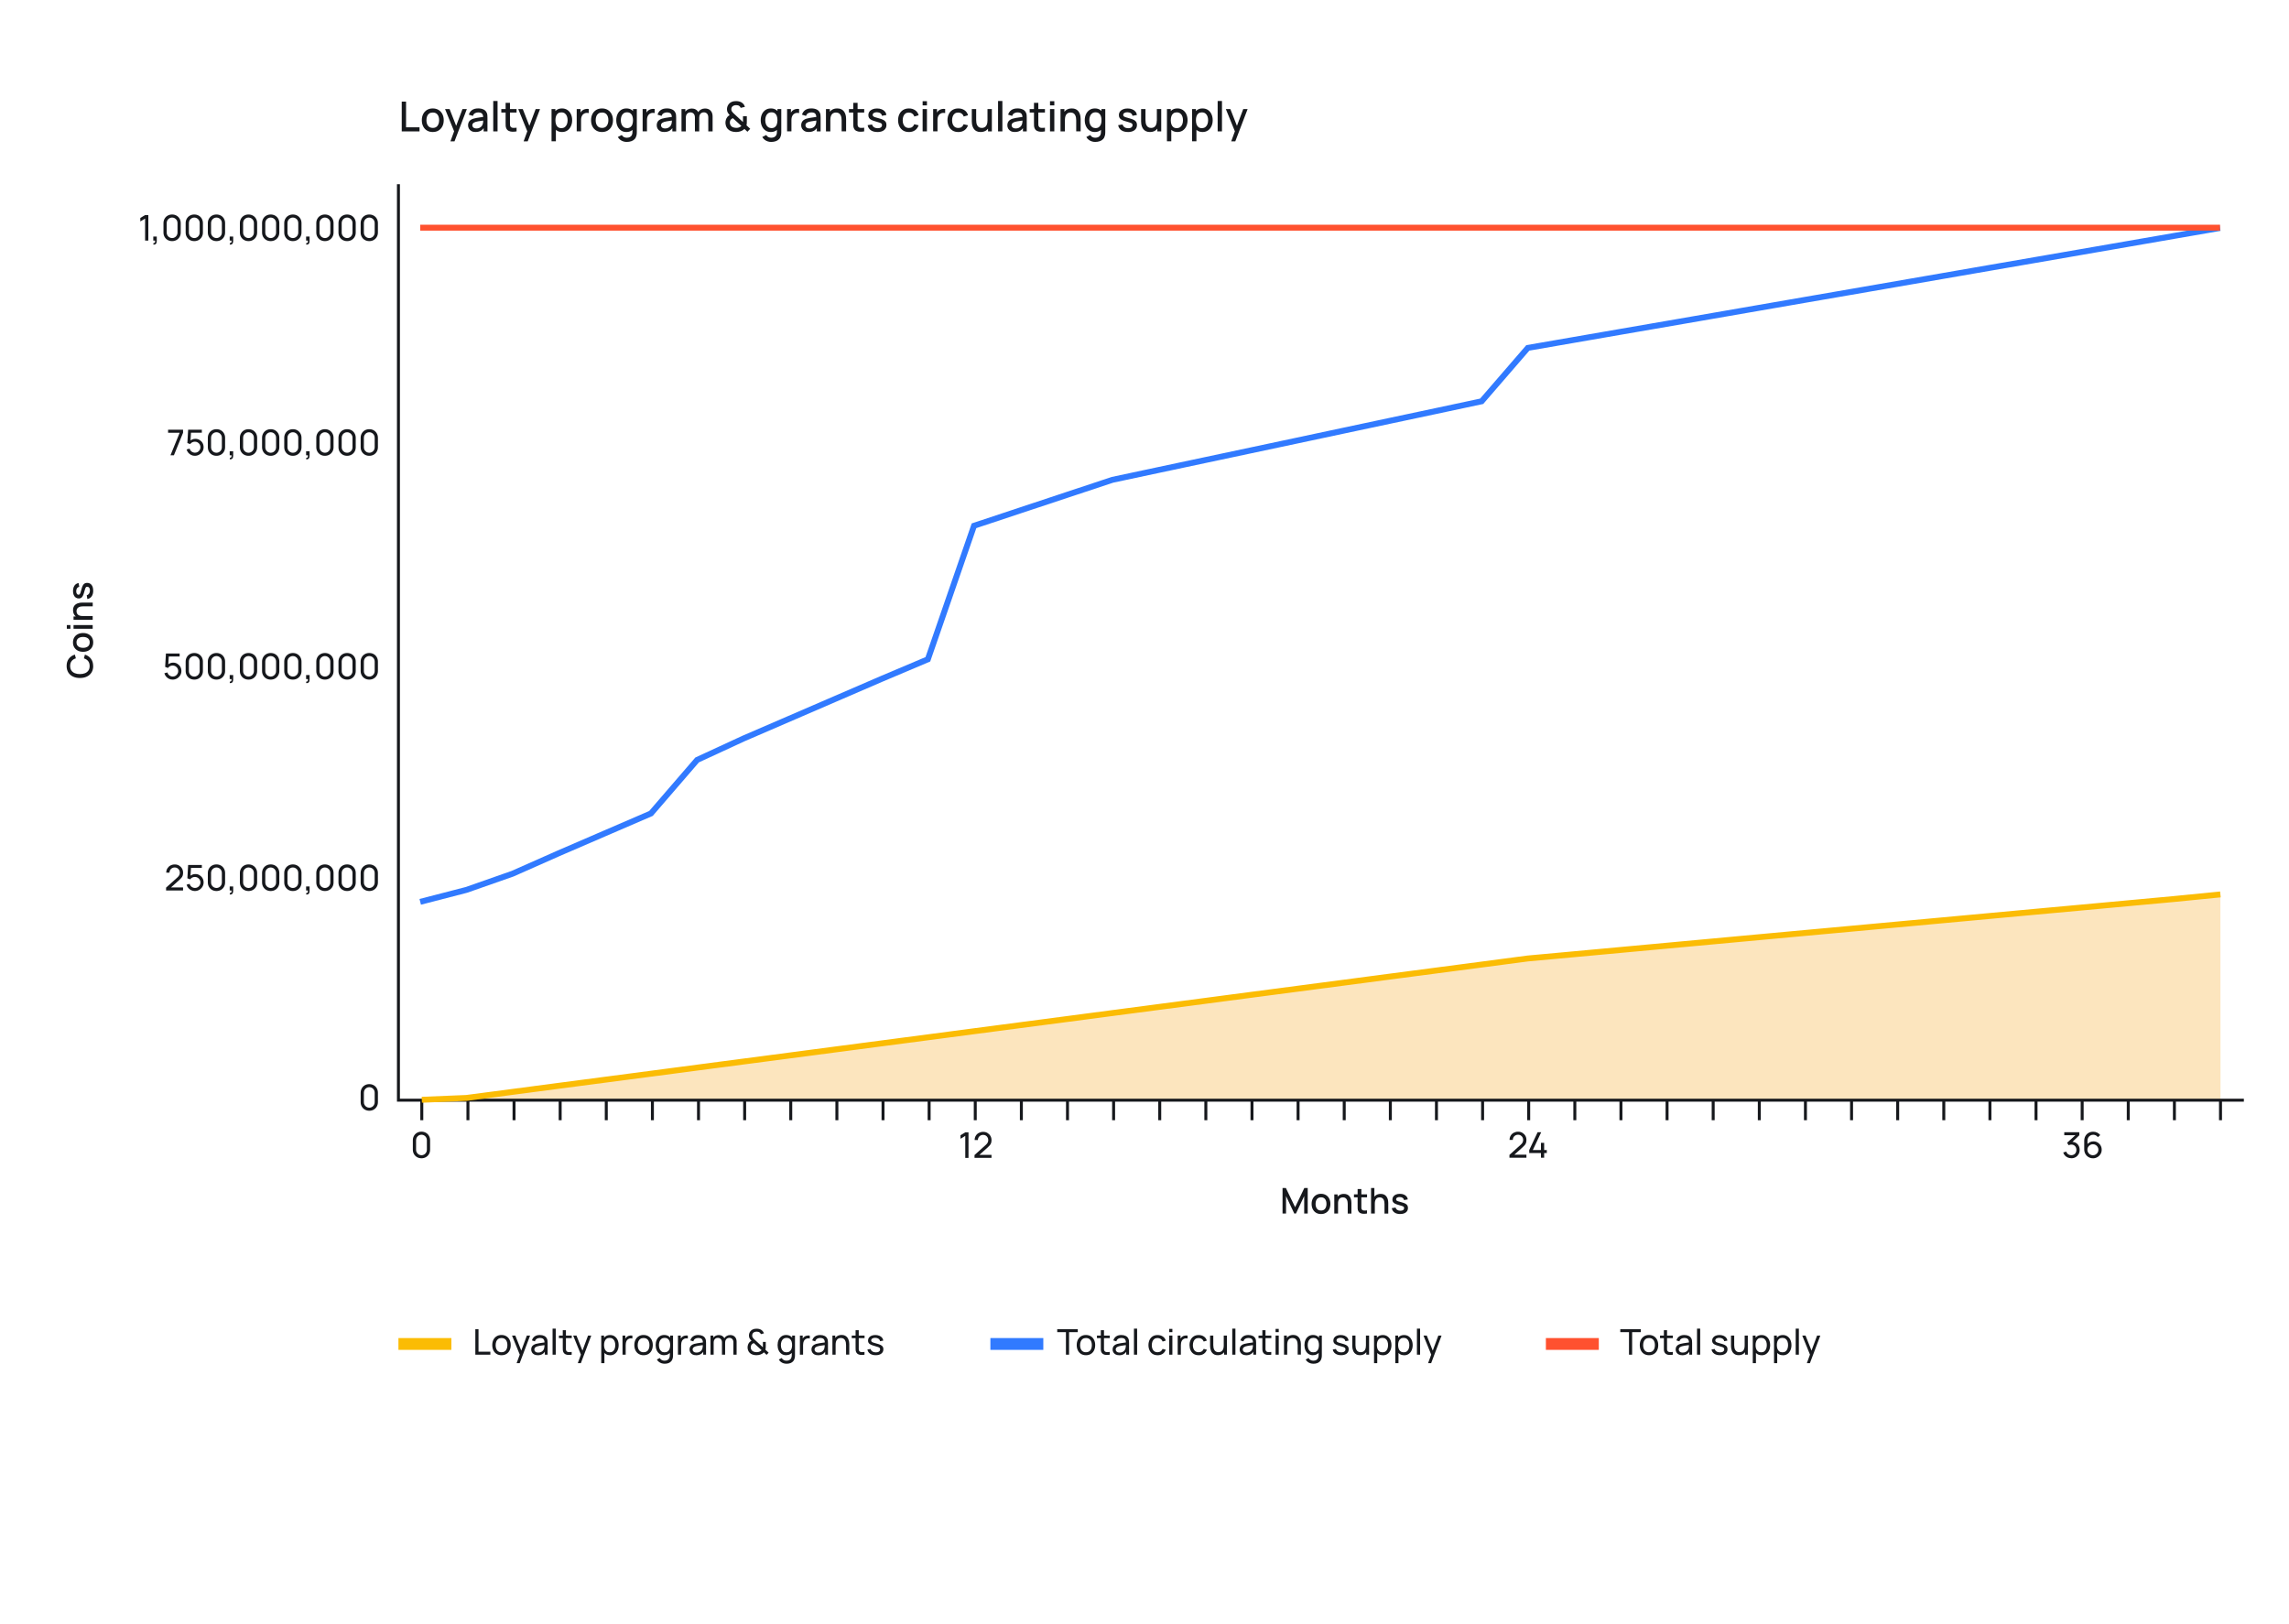 <?xml version="1.0" encoding="UTF-8"?><svg id="Layer_1" xmlns="http://www.w3.org/2000/svg" viewBox="0 0 775 550"><defs><style>.cls-1{fill:#fce5be;}.cls-2{fill:#16181c;}.cls-3,.cls-4,.cls-5{stroke-width:2px;}.cls-3,.cls-4,.cls-5,.cls-6,.cls-7,.cls-8,.cls-9{fill:none;stroke-miterlimit:10;}.cls-3,.cls-8{stroke:#317aff;}.cls-4,.cls-6{stroke:#ff512f;}.cls-5,.cls-7{stroke:#fbbc04;}.cls-6,.cls-7,.cls-8{stroke-width:4px;}.cls-9{stroke:#16181c;}</style></defs><polygon class="cls-1" points="751.77 302.88 736.03 304.44 720.4 305.88 704.78 307.32 689.15 308.75 673.53 310.19 657.9 311.63 642.28 313.07 626.65 314.51 611.03 315.94 595.4 317.38 579.78 318.82 564.15 320.26 548.53 321.7 532.9 323.14 517.28 324.57 501.65 326.63 486.03 328.68 470.4 330.73 454.78 332.79 439.15 334.84 423.53 336.89 407.9 338.95 392.28 341 376.65 343.05 361.03 345.11 345.4 347.16 329.78 349.21 314.15 351.27 298.53 353.32 282.9 355.37 267.28 357.43 251.65 359.48 236.03 361.53 220.4 363.59 204.78 365.64 189.15 367.69 173.53 369.75 157.9 371.8 142.81 372.42 751.81 372.42 751.77 302.88"/><polyline class="cls-9" points="759.72 372.56 134.9 372.56 134.9 372.26 134.9 62.38"/><line class="cls-9" x1="142.81" y1="379.34" x2="142.81" y2="372.56"/><line class="cls-9" x1="158.43" y1="379.34" x2="158.43" y2="372.56"/><line class="cls-9" x1="174.04" y1="379.34" x2="174.04" y2="372.56"/><line class="cls-9" x1="189.66" y1="379.34" x2="189.66" y2="372.56"/><line class="cls-9" x1="205.27" y1="379.34" x2="205.27" y2="372.56"/><line class="cls-9" x1="220.89" y1="379.34" x2="220.89" y2="372.56"/><line class="cls-9" x1="236.5" y1="379.34" x2="236.5" y2="372.56"/><line class="cls-9" x1="252.12" y1="379.34" x2="252.12" y2="372.56"/><line class="cls-9" x1="267.73" y1="379.34" x2="267.73" y2="372.56"/><line class="cls-9" x1="283.35" y1="379.34" x2="283.35" y2="372.56"/><line class="cls-9" x1="298.97" y1="379.34" x2="298.97" y2="372.56"/><line class="cls-9" x1="314.58" y1="379.34" x2="314.58" y2="372.56"/><line class="cls-9" x1="330.2" y1="379.34" x2="330.2" y2="372.56"/><line class="cls-9" x1="345.81" y1="379.34" x2="345.81" y2="372.56"/><line class="cls-9" x1="361.43" y1="379.34" x2="361.43" y2="372.56"/><line class="cls-9" x1="377.04" y1="379.34" x2="377.04" y2="372.56"/><line class="cls-9" x1="392.66" y1="379.34" x2="392.66" y2="372.56"/><line class="cls-9" x1="408.27" y1="379.34" x2="408.27" y2="372.56"/><line class="cls-9" x1="423.89" y1="379.34" x2="423.89" y2="372.56"/><line class="cls-9" x1="439.5" y1="379.34" x2="439.5" y2="372.56"/><line class="cls-9" x1="455.12" y1="379.34" x2="455.12" y2="372.56"/><line class="cls-9" x1="470.74" y1="379.34" x2="470.74" y2="372.56"/><line class="cls-9" x1="486.35" y1="379.34" x2="486.35" y2="372.56"/><line class="cls-9" x1="501.97" y1="379.34" x2="501.97" y2="372.56"/><line class="cls-9" x1="517.58" y1="379.34" x2="517.58" y2="372.56"/><line class="cls-9" x1="533.2" y1="379.34" x2="533.2" y2="372.56"/><line class="cls-9" x1="548.81" y1="379.34" x2="548.81" y2="372.56"/><line class="cls-9" x1="564.43" y1="379.34" x2="564.43" y2="372.56"/><line class="cls-9" x1="580.04" y1="379.34" x2="580.04" y2="372.56"/><line class="cls-9" x1="595.66" y1="379.34" x2="595.66" y2="372.56"/><line class="cls-9" x1="611.28" y1="379.34" x2="611.28" y2="372.56"/><line class="cls-9" x1="626.89" y1="379.34" x2="626.89" y2="372.56"/><line class="cls-9" x1="642.51" y1="379.34" x2="642.51" y2="372.56"/><line class="cls-9" x1="658.12" y1="379.34" x2="658.12" y2="372.56"/><line class="cls-9" x1="673.74" y1="379.34" x2="673.74" y2="372.56"/><line class="cls-9" x1="689.35" y1="379.34" x2="689.35" y2="372.56"/><line class="cls-9" x1="704.97" y1="379.34" x2="704.97" y2="372.56"/><line class="cls-9" x1="720.58" y1="379.34" x2="720.58" y2="372.56"/><line class="cls-9" x1="736.2" y1="379.34" x2="736.2" y2="372.56"/><line class="cls-9" x1="751.81" y1="379.34" x2="751.81" y2="372.56"/><g><path class="cls-2" d="M326.82,392.1v-7.46l-1.62,.98v-1.19l1.62-.97h1.09v8.64h-1.09Z"/><path class="cls-2" d="M329.95,392.09v-.96s3.84-3.45,3.84-3.45c.32-.29,.54-.56,.64-.82,.11-.26,.17-.52,.17-.79,0-.33-.08-.63-.23-.9-.15-.27-.36-.48-.62-.64-.26-.16-.56-.23-.89-.23s-.65,.08-.92,.24-.48,.38-.63,.64c-.15,.27-.23,.56-.23,.88h-1.09c0-.54,.13-1.02,.38-1.44s.59-.75,1.03-.98,.93-.36,1.48-.36,1.02,.12,1.44,.37,.76,.58,1.01,1,.37,.9,.37,1.43c0,.38-.05,.7-.14,.98-.09,.28-.24,.53-.43,.76-.2,.23-.44,.48-.74,.75l-3.19,2.86-.14-.36h4.64v1.02h-5.74Z"/></g><g><path class="cls-2" d="M56.23,301.54v-.96s3.84-3.45,3.84-3.45c.32-.29,.54-.56,.65-.82,.11-.26,.17-.52,.17-.79,0-.33-.08-.63-.23-.9-.15-.27-.36-.48-.62-.64-.26-.16-.56-.23-.89-.23s-.65,.08-.92,.24-.48,.38-.63,.64c-.15,.27-.23,.56-.22,.88h-1.09c0-.54,.12-1.02,.38-1.44s.6-.75,1.03-.98,.93-.36,1.48-.36,1.02,.12,1.44,.37c.42,.25,.76,.58,1,1s.37,.9,.37,1.43c0,.38-.05,.7-.14,.98s-.24,.53-.44,.76c-.2,.23-.44,.48-.74,.75l-3.19,2.86-.14-.36h4.64v1.02h-5.74Z"/><path class="cls-2" d="M65.97,301.73c-.44,0-.86-.09-1.24-.28-.38-.18-.71-.44-.98-.76-.27-.32-.46-.69-.58-1.11l1.03-.28c.07,.28,.2,.53,.38,.74,.18,.21,.4,.37,.65,.48,.25,.11,.5,.17,.77,.17,.35,0,.67-.08,.95-.25,.28-.17,.51-.4,.67-.68s.25-.59,.25-.93-.09-.66-.26-.95-.4-.5-.68-.67-.59-.25-.93-.25c-.38,0-.7,.08-.97,.24-.27,.16-.48,.35-.64,.58l-.95-.36,.26-4.52h4.64v1.01h-4.12l.47-.44-.22,3.62-.23-.31c.24-.26,.53-.45,.86-.59,.33-.14,.68-.21,1.02-.21,.54,0,1.02,.12,1.44,.38s.76,.59,1.01,1.02,.37,.91,.37,1.45-.14,1.02-.41,1.46c-.27,.44-.63,.79-1.08,1.05-.45,.26-.94,.39-1.48,.39Z"/><path class="cls-2" d="M73.29,301.73c-.56,0-1.06-.13-1.5-.38-.44-.25-.78-.6-1.04-1.04-.25-.44-.38-.94-.38-1.5v-3.17c0-.56,.13-1.06,.38-1.5,.25-.44,.6-.79,1.04-1.04,.44-.25,.94-.38,1.5-.38s1.06,.13,1.5,.38c.44,.25,.79,.6,1.04,1.04,.25,.44,.38,.94,.38,1.5v3.17c0,.56-.13,1.06-.38,1.5-.25,.44-.6,.78-1.04,1.04-.44,.25-.94,.38-1.5,.38Zm0-1.03c.34,0,.65-.08,.92-.25,.28-.16,.5-.38,.66-.66s.25-.58,.25-.92v-3.29c0-.34-.08-.65-.25-.92-.16-.28-.38-.5-.66-.66-.28-.16-.58-.25-.92-.25s-.64,.08-.92,.25c-.28,.16-.5,.38-.66,.66-.16,.28-.25,.58-.25,.92v3.29c0,.34,.08,.64,.25,.92s.38,.5,.66,.66c.28,.16,.59,.25,.92,.25Z"/><path class="cls-2" d="M77.77,302.89l.07-.5c.17,.01,.29-.02,.38-.1s.14-.18,.16-.31c.02-.13,.03-.28,.01-.44h-.62v-1.36h1.18v1.54c0,.42-.1,.74-.31,.95s-.5,.28-.87,.22Z"/><path class="cls-2" d="M84.14,301.73c-.56,0-1.06-.13-1.5-.38s-.78-.6-1.04-1.04c-.25-.44-.38-.94-.38-1.5v-3.17c0-.56,.13-1.06,.38-1.5,.25-.44,.6-.79,1.04-1.04s.94-.38,1.5-.38,1.06,.13,1.5,.38,.79,.6,1.04,1.04c.25,.44,.38,.94,.38,1.5v3.17c0,.56-.13,1.06-.38,1.5-.25,.44-.6,.78-1.04,1.04s-.94,.38-1.5,.38Zm0-1.03c.34,0,.65-.08,.92-.25,.28-.16,.5-.38,.66-.66s.25-.58,.25-.92v-3.29c0-.34-.08-.65-.25-.92-.16-.28-.38-.5-.66-.66-.28-.16-.58-.25-.92-.25s-.64,.08-.92,.25-.5,.38-.66,.66c-.16,.28-.25,.58-.25,.92v3.29c0,.34,.08,.64,.25,.92s.38,.5,.66,.66,.58,.25,.92,.25Z"/><path class="cls-2" d="M91.65,301.73c-.56,0-1.06-.13-1.5-.38s-.78-.6-1.04-1.04c-.25-.44-.38-.94-.38-1.5v-3.17c0-.56,.13-1.06,.38-1.5,.25-.44,.6-.79,1.04-1.04s.94-.38,1.5-.38,1.06,.13,1.5,.38,.79,.6,1.04,1.04c.25,.44,.38,.94,.38,1.5v3.17c0,.56-.13,1.06-.38,1.5-.25,.44-.6,.78-1.04,1.04s-.94,.38-1.5,.38Zm0-1.03c.34,0,.65-.08,.92-.25,.28-.16,.5-.38,.66-.66s.25-.58,.25-.92v-3.29c0-.34-.08-.65-.25-.92-.16-.28-.38-.5-.66-.66-.28-.16-.58-.25-.92-.25s-.64,.08-.92,.25-.5,.38-.66,.66c-.16,.28-.25,.58-.25,.92v3.29c0,.34,.08,.64,.25,.92s.38,.5,.66,.66,.58,.25,.92,.25Z"/><path class="cls-2" d="M99.16,301.73c-.56,0-1.06-.13-1.5-.38s-.78-.6-1.04-1.04c-.25-.44-.38-.94-.38-1.5v-3.17c0-.56,.13-1.06,.38-1.5,.25-.44,.6-.79,1.04-1.04s.94-.38,1.5-.38,1.06,.13,1.5,.38,.79,.6,1.04,1.04c.25,.44,.38,.94,.38,1.5v3.17c0,.56-.13,1.06-.38,1.5-.25,.44-.6,.78-1.04,1.04s-.94,.38-1.5,.38Zm0-1.03c.34,0,.65-.08,.92-.25,.28-.16,.5-.38,.66-.66s.25-.58,.25-.92v-3.29c0-.34-.08-.65-.25-.92-.16-.28-.38-.5-.66-.66-.28-.16-.58-.25-.92-.25s-.64,.08-.92,.25-.5,.38-.66,.66c-.16,.28-.25,.58-.25,.92v3.29c0,.34,.08,.64,.25,.92s.38,.5,.66,.66,.58,.25,.92,.25Z"/><path class="cls-2" d="M103.64,302.89l.07-.5c.17,.01,.29-.02,.38-.1s.14-.18,.16-.31c.02-.13,.03-.28,.01-.44h-.62v-1.36h1.18v1.54c0,.42-.1,.74-.31,.95-.21,.21-.5,.28-.87,.22Z"/><path class="cls-2" d="M110.01,301.73c-.56,0-1.06-.13-1.5-.38-.44-.25-.78-.6-1.04-1.04-.25-.44-.38-.94-.38-1.5v-3.17c0-.56,.13-1.06,.38-1.5,.25-.44,.6-.79,1.04-1.04,.44-.25,.94-.38,1.5-.38s1.06,.13,1.5,.38c.44,.25,.79,.6,1.04,1.04,.25,.44,.38,.94,.38,1.5v3.17c0,.56-.12,1.06-.38,1.5-.25,.44-.6,.78-1.04,1.04-.44,.25-.94,.38-1.5,.38Zm0-1.03c.34,0,.65-.08,.92-.25s.5-.38,.66-.66,.25-.58,.25-.92v-3.29c0-.34-.08-.65-.25-.92-.16-.28-.38-.5-.66-.66s-.58-.25-.92-.25-.64,.08-.92,.25c-.28,.16-.5,.38-.66,.66-.16,.28-.25,.58-.25,.92v3.29c0,.34,.08,.64,.25,.92s.39,.5,.66,.66c.28,.16,.58,.25,.92,.25Z"/><path class="cls-2" d="M117.52,301.73c-.56,0-1.06-.13-1.5-.38-.44-.25-.78-.6-1.04-1.04-.25-.44-.38-.94-.38-1.5v-3.17c0-.56,.13-1.06,.38-1.5,.25-.44,.6-.79,1.04-1.04,.44-.25,.94-.38,1.5-.38s1.06,.13,1.5,.38c.44,.25,.79,.6,1.04,1.04,.25,.44,.38,.94,.38,1.5v3.17c0,.56-.12,1.06-.38,1.5-.25,.44-.6,.78-1.04,1.04-.44,.25-.94,.38-1.5,.38Zm0-1.03c.34,0,.65-.08,.92-.25s.5-.38,.66-.66,.25-.58,.25-.92v-3.29c0-.34-.08-.65-.25-.92-.16-.28-.38-.5-.66-.66s-.58-.25-.92-.25-.64,.08-.92,.25c-.28,.16-.5,.38-.66,.66-.16,.28-.25,.58-.25,.92v3.29c0,.34,.08,.64,.25,.92s.39,.5,.66,.66c.28,.16,.58,.25,.92,.25Z"/><path class="cls-2" d="M125.03,301.73c-.56,0-1.06-.13-1.5-.38s-.78-.6-1.04-1.04c-.25-.44-.38-.94-.38-1.5v-3.17c0-.56,.13-1.06,.38-1.5,.25-.44,.6-.79,1.04-1.04s.94-.38,1.5-.38,1.06,.13,1.5,.38,.79,.6,1.04,1.04c.25,.44,.38,.94,.38,1.5v3.17c0,.56-.13,1.06-.38,1.5-.25,.44-.6,.78-1.04,1.04s-.94,.38-1.5,.38Zm0-1.03c.34,0,.65-.08,.92-.25,.28-.16,.5-.38,.66-.66s.25-.58,.25-.92v-3.29c0-.34-.08-.65-.25-.92-.16-.28-.38-.5-.66-.66-.28-.16-.58-.25-.92-.25s-.64,.08-.92,.25-.5,.38-.66,.66c-.16,.28-.25,.58-.25,.92v3.29c0,.34,.08,.64,.25,.92s.39,.5,.66,.66,.58,.25,.92,.25Z"/></g><path class="cls-2" d="M125.03,376.13c-.56,0-1.06-.13-1.5-.38s-.78-.6-1.04-1.04c-.25-.44-.38-.94-.38-1.5v-3.17c0-.56,.13-1.06,.38-1.5,.25-.44,.6-.79,1.04-1.04s.94-.38,1.5-.38,1.06,.13,1.5,.38,.79,.6,1.04,1.04c.25,.44,.38,.94,.38,1.5v3.17c0,.56-.13,1.06-.38,1.5-.25,.44-.6,.78-1.04,1.04s-.94,.38-1.5,.38Zm0-1.03c.34,0,.65-.08,.92-.25,.28-.16,.5-.38,.66-.66s.25-.58,.25-.92v-3.29c0-.34-.08-.65-.25-.92-.16-.28-.38-.5-.66-.66-.28-.16-.58-.25-.92-.25s-.64,.08-.92,.25-.5,.38-.66,.66c-.16,.28-.25,.58-.25,.92v3.29c0,.34,.08,.64,.25,.92s.39,.5,.66,.66,.58,.25,.92,.25Z"/><g><path class="cls-2" d="M58.45,230.14c-.44,0-.86-.09-1.24-.28-.38-.18-.71-.44-.98-.76-.27-.32-.46-.69-.58-1.11l1.03-.28c.07,.28,.2,.53,.38,.74,.18,.21,.4,.37,.65,.48,.25,.11,.5,.17,.77,.17,.35,0,.67-.08,.95-.25,.28-.17,.51-.4,.67-.68s.25-.59,.25-.93-.09-.66-.26-.95-.4-.5-.68-.67-.59-.25-.93-.25c-.38,0-.7,.08-.97,.24-.27,.16-.48,.35-.64,.58l-.95-.36,.26-4.52h4.64v1.01h-4.12l.47-.44-.22,3.62-.23-.31c.24-.26,.53-.45,.86-.59,.33-.14,.68-.21,1.02-.21,.54,0,1.02,.12,1.44,.38s.76,.59,1.01,1.02,.37,.91,.37,1.45-.14,1.02-.41,1.46c-.27,.44-.63,.79-1.08,1.05-.45,.26-.94,.39-1.48,.39Z"/><path class="cls-2" d="M65.78,230.14c-.56,0-1.06-.13-1.5-.38-.44-.25-.78-.6-1.04-1.04-.25-.44-.38-.94-.38-1.5v-3.17c0-.56,.13-1.06,.38-1.5,.25-.44,.6-.79,1.04-1.04,.44-.25,.94-.38,1.5-.38s1.06,.13,1.5,.38c.44,.25,.79,.6,1.04,1.04,.25,.44,.38,.94,.38,1.5v3.17c0,.56-.13,1.06-.38,1.5-.25,.44-.6,.78-1.04,1.04-.44,.25-.94,.38-1.5,.38Zm0-1.03c.34,0,.65-.08,.92-.25,.28-.16,.5-.38,.66-.66s.25-.58,.25-.92v-3.29c0-.34-.08-.65-.25-.92-.16-.28-.38-.5-.66-.66-.28-.16-.58-.25-.92-.25s-.64,.08-.92,.25c-.28,.16-.5,.38-.66,.66-.16,.28-.25,.58-.25,.92v3.29c0,.34,.08,.64,.25,.92s.38,.5,.66,.66c.28,.16,.59,.25,.92,.25Z"/><path class="cls-2" d="M73.29,230.14c-.56,0-1.06-.13-1.5-.38s-.78-.6-1.04-1.04c-.25-.44-.38-.94-.38-1.5v-3.17c0-.56,.13-1.06,.38-1.5,.25-.44,.6-.79,1.04-1.04s.94-.38,1.5-.38,1.06,.13,1.5,.38,.79,.6,1.04,1.04c.25,.44,.38,.94,.38,1.5v3.17c0,.56-.13,1.06-.38,1.5-.25,.44-.6,.78-1.04,1.04s-.94,.38-1.5,.38Zm0-1.03c.34,0,.65-.08,.92-.25,.28-.16,.5-.38,.66-.66s.25-.58,.25-.92v-3.29c0-.34-.08-.65-.25-.92-.16-.28-.38-.5-.66-.66-.28-.16-.58-.25-.92-.25s-.64,.08-.92,.25-.5,.38-.66,.66c-.16,.28-.25,.58-.25,.92v3.29c0,.34,.08,.64,.25,.92s.38,.5,.66,.66,.58,.25,.92,.25Z"/><path class="cls-2" d="M77.77,231.3l.07-.5c.17,.01,.29-.02,.38-.1s.14-.18,.16-.31c.02-.13,.03-.28,.01-.44h-.62v-1.36h1.18v1.54c0,.42-.1,.74-.31,.95s-.5,.28-.87,.22Z"/><path class="cls-2" d="M84.14,230.14c-.56,0-1.06-.13-1.5-.38s-.78-.6-1.04-1.04c-.25-.44-.38-.94-.38-1.5v-3.17c0-.56,.13-1.06,.38-1.5,.25-.44,.6-.79,1.04-1.04s.94-.38,1.5-.38,1.06,.13,1.5,.38,.79,.6,1.04,1.04c.25,.44,.38,.94,.38,1.5v3.17c0,.56-.13,1.06-.38,1.5-.25,.44-.6,.78-1.04,1.04s-.94,.38-1.5,.38Zm0-1.03c.34,0,.65-.08,.92-.25,.28-.16,.5-.38,.66-.66s.25-.58,.25-.92v-3.29c0-.34-.08-.65-.25-.92-.16-.28-.38-.5-.66-.66-.28-.16-.58-.25-.92-.25s-.64,.08-.92,.25-.5,.38-.66,.66c-.16,.28-.25,.58-.25,.92v3.29c0,.34,.08,.64,.25,.92s.38,.5,.66,.66,.58,.25,.92,.25Z"/><path class="cls-2" d="M91.65,230.14c-.56,0-1.06-.13-1.5-.38s-.78-.6-1.04-1.04c-.25-.44-.38-.94-.38-1.5v-3.17c0-.56,.13-1.06,.38-1.5,.25-.44,.6-.79,1.04-1.04s.94-.38,1.5-.38,1.06,.13,1.5,.38,.79,.6,1.04,1.04c.25,.44,.38,.94,.38,1.5v3.17c0,.56-.13,1.06-.38,1.5-.25,.44-.6,.78-1.04,1.04s-.94,.38-1.5,.38Zm0-1.03c.34,0,.65-.08,.92-.25,.28-.16,.5-.38,.66-.66s.25-.58,.25-.92v-3.29c0-.34-.08-.65-.25-.92-.16-.28-.38-.5-.66-.66-.28-.16-.58-.25-.92-.25s-.64,.08-.92,.25-.5,.38-.66,.66c-.16,.28-.25,.58-.25,.92v3.29c0,.34,.08,.64,.25,.92s.38,.5,.66,.66,.58,.25,.92,.25Z"/><path class="cls-2" d="M99.16,230.14c-.56,0-1.06-.13-1.5-.38-.44-.25-.78-.6-1.04-1.04-.25-.44-.38-.94-.38-1.5v-3.17c0-.56,.13-1.06,.38-1.5,.25-.44,.6-.79,1.04-1.04,.44-.25,.94-.38,1.5-.38s1.06,.13,1.5,.38c.44,.25,.79,.6,1.04,1.04,.25,.44,.38,.94,.38,1.5v3.17c0,.56-.12,1.06-.38,1.5-.25,.44-.6,.78-1.04,1.04-.44,.25-.94,.38-1.5,.38Zm0-1.03c.34,0,.65-.08,.92-.25s.5-.38,.66-.66,.25-.58,.25-.92v-3.29c0-.34-.08-.65-.25-.92-.16-.28-.38-.5-.66-.66s-.58-.25-.92-.25-.64,.08-.92,.25c-.28,.16-.5,.38-.66,.66-.16,.28-.25,.58-.25,.92v3.29c0,.34,.08,.64,.25,.92s.39,.5,.66,.66c.28,.16,.58,.25,.92,.25Z"/><path class="cls-2" d="M103.64,231.3l.07-.5c.17,.01,.29-.02,.38-.1s.14-.18,.16-.31c.02-.13,.03-.28,.01-.44h-.62v-1.36h1.18v1.54c0,.42-.1,.74-.31,.95-.21,.21-.5,.28-.87,.22Z"/><path class="cls-2" d="M110.01,230.14c-.56,0-1.06-.13-1.5-.38-.44-.25-.78-.6-1.04-1.04-.25-.44-.38-.94-.38-1.5v-3.17c0-.56,.13-1.06,.38-1.5,.25-.44,.6-.79,1.04-1.04,.44-.25,.94-.38,1.5-.38s1.06,.13,1.5,.38c.44,.25,.79,.6,1.04,1.04,.25,.44,.38,.94,.38,1.5v3.17c0,.56-.12,1.06-.38,1.5-.25,.44-.6,.78-1.04,1.04-.44,.25-.94,.38-1.5,.38Zm0-1.03c.34,0,.65-.08,.92-.25s.5-.38,.66-.66,.25-.58,.25-.92v-3.29c0-.34-.08-.65-.25-.92-.16-.28-.38-.5-.66-.66s-.58-.25-.92-.25-.64,.08-.92,.25c-.28,.16-.5,.38-.66,.66-.16,.28-.25,.58-.25,.92v3.29c0,.34,.08,.64,.25,.92s.39,.5,.66,.66c.28,.16,.58,.25,.92,.25Z"/><path class="cls-2" d="M117.52,230.14c-.56,0-1.06-.13-1.5-.38s-.78-.6-1.04-1.04c-.25-.44-.38-.94-.38-1.5v-3.17c0-.56,.13-1.06,.38-1.5,.25-.44,.6-.79,1.04-1.04s.94-.38,1.5-.38,1.06,.13,1.5,.38,.79,.6,1.04,1.04c.25,.44,.38,.94,.38,1.5v3.17c0,.56-.13,1.06-.38,1.5-.25,.44-.6,.78-1.04,1.04s-.94,.38-1.5,.38Zm0-1.03c.34,0,.65-.08,.92-.25,.28-.16,.5-.38,.66-.66s.25-.58,.25-.92v-3.29c0-.34-.08-.65-.25-.92-.16-.28-.38-.5-.66-.66-.28-.16-.58-.25-.92-.25s-.64,.08-.92,.25-.5,.38-.66,.66c-.16,.28-.25,.58-.25,.92v3.29c0,.34,.08,.64,.25,.92s.39,.5,.66,.66,.58,.25,.92,.25Z"/><path class="cls-2" d="M125.03,230.14c-.56,0-1.06-.13-1.5-.38s-.78-.6-1.04-1.04c-.25-.44-.38-.94-.38-1.5v-3.17c0-.56,.13-1.06,.38-1.5,.25-.44,.6-.79,1.04-1.04s.94-.38,1.5-.38,1.06,.13,1.5,.38,.79,.6,1.04,1.04c.25,.44,.38,.94,.38,1.5v3.17c0,.56-.13,1.06-.38,1.5-.25,.44-.6,.78-1.04,1.04s-.94,.38-1.5,.38Zm0-1.03c.34,0,.65-.08,.92-.25,.28-.16,.5-.38,.66-.66s.25-.58,.25-.92v-3.29c0-.34-.08-.65-.25-.92-.16-.28-.38-.5-.66-.66-.28-.16-.58-.25-.92-.25s-.64,.08-.92,.25-.5,.38-.66,.66c-.16,.28-.25,.58-.25,.92v3.29c0,.34,.08,.64,.25,.92s.39,.5,.66,.66,.58,.25,.92,.25Z"/></g><g><path class="cls-2" d="M57.72,154.17l3.11-7.62h-3.92v-1.03h5.07v1.03l-3.1,7.62h-1.15Z"/><path class="cls-2" d="M65.97,154.35c-.44,0-.86-.09-1.24-.28-.38-.19-.71-.44-.98-.76s-.46-.69-.58-1.11l1.03-.28c.07,.28,.2,.53,.38,.73,.18,.21,.4,.37,.65,.48,.25,.11,.5,.17,.77,.17,.35,0,.67-.08,.95-.25,.28-.17,.51-.4,.67-.68,.16-.28,.25-.59,.25-.93s-.09-.66-.26-.95c-.17-.28-.4-.5-.68-.67s-.59-.25-.93-.25c-.38,0-.7,.08-.97,.24-.27,.16-.48,.35-.64,.58l-.95-.36,.26-4.52h4.64v1.01h-4.12l.47-.44-.22,3.62-.23-.3c.24-.26,.53-.46,.86-.59,.33-.14,.68-.21,1.02-.21,.54,0,1.02,.12,1.44,.38s.76,.59,1.01,1.02,.37,.91,.37,1.45-.14,1.02-.41,1.46c-.27,.44-.63,.79-1.08,1.05-.45,.26-.94,.39-1.48,.39Z"/><path class="cls-2" d="M73.29,154.35c-.56,0-1.06-.13-1.5-.38-.44-.25-.78-.6-1.04-1.04-.25-.44-.38-.94-.38-1.5v-3.17c0-.56,.13-1.06,.38-1.5s.6-.79,1.04-1.04c.44-.25,.94-.38,1.5-.38s1.06,.12,1.5,.38c.44,.25,.79,.6,1.04,1.04s.38,.94,.38,1.5v3.17c0,.56-.13,1.06-.38,1.5-.25,.44-.6,.79-1.04,1.04-.44,.25-.94,.38-1.5,.38Zm0-1.03c.34,0,.65-.08,.92-.25,.28-.16,.5-.38,.66-.66,.16-.28,.25-.58,.25-.92v-3.29c0-.34-.08-.65-.25-.92s-.38-.5-.66-.66c-.28-.16-.58-.25-.92-.25s-.64,.08-.92,.25c-.28,.16-.5,.38-.66,.66s-.25,.58-.25,.92v3.29c0,.34,.08,.64,.25,.92,.16,.28,.38,.5,.66,.66,.28,.16,.59,.25,.92,.25Z"/><path class="cls-2" d="M77.77,155.52l.07-.5c.17,.01,.29-.02,.38-.1s.14-.18,.16-.31c.02-.13,.03-.28,.01-.44h-.62v-1.36h1.18v1.54c0,.42-.1,.74-.31,.95-.21,.21-.5,.29-.87,.22Z"/><path class="cls-2" d="M84.14,154.35c-.56,0-1.06-.13-1.5-.38s-.78-.6-1.04-1.04c-.25-.44-.38-.94-.38-1.5v-3.17c0-.56,.13-1.06,.38-1.5s.6-.79,1.04-1.04,.94-.38,1.5-.38,1.06,.12,1.5,.38,.79,.6,1.04,1.04,.38,.94,.38,1.5v3.17c0,.56-.13,1.06-.38,1.5-.25,.44-.6,.79-1.04,1.04s-.94,.38-1.5,.38Zm0-1.03c.34,0,.65-.08,.92-.25,.28-.16,.5-.38,.66-.66,.16-.28,.25-.58,.25-.92v-3.29c0-.34-.08-.65-.25-.92s-.38-.5-.66-.66c-.28-.16-.58-.25-.92-.25s-.64,.08-.92,.25-.5,.38-.66,.66-.25,.58-.25,.92v3.29c0,.34,.08,.64,.25,.92,.16,.28,.38,.5,.66,.66s.58,.25,.92,.25Z"/><path class="cls-2" d="M91.65,154.35c-.56,0-1.06-.13-1.5-.38s-.78-.6-1.04-1.04c-.25-.44-.38-.94-.38-1.5v-3.17c0-.56,.13-1.06,.38-1.5s.6-.79,1.04-1.04,.94-.38,1.5-.38,1.06,.12,1.5,.38,.79,.6,1.04,1.04,.38,.94,.38,1.5v3.17c0,.56-.13,1.06-.38,1.5-.25,.44-.6,.79-1.04,1.04s-.94,.38-1.5,.38Zm0-1.03c.34,0,.65-.08,.92-.25,.28-.16,.5-.38,.66-.66,.16-.28,.25-.58,.25-.92v-3.29c0-.34-.08-.65-.25-.92s-.38-.5-.66-.66c-.28-.16-.58-.25-.92-.25s-.64,.08-.92,.25-.5,.38-.66,.66-.25,.58-.25,.92v3.29c0,.34,.08,.64,.25,.92,.16,.28,.38,.5,.66,.66s.58,.25,.92,.25Z"/><path class="cls-2" d="M99.16,154.35c-.56,0-1.06-.13-1.5-.38s-.78-.6-1.04-1.04c-.25-.44-.38-.94-.38-1.5v-3.17c0-.56,.13-1.06,.38-1.5s.6-.79,1.04-1.04,.94-.38,1.5-.38,1.06,.12,1.5,.38,.79,.6,1.04,1.04,.38,.94,.38,1.5v3.17c0,.56-.13,1.06-.38,1.5-.25,.44-.6,.79-1.04,1.04s-.94,.38-1.5,.38Zm0-1.03c.34,0,.65-.08,.92-.25,.28-.16,.5-.38,.66-.66,.16-.28,.25-.58,.25-.92v-3.29c0-.34-.08-.65-.25-.92s-.38-.5-.66-.66c-.28-.16-.58-.25-.92-.25s-.64,.08-.92,.25-.5,.38-.66,.66-.25,.58-.25,.92v3.29c0,.34,.08,.64,.25,.92,.16,.28,.38,.5,.66,.66s.58,.25,.92,.25Z"/><path class="cls-2" d="M103.64,155.52l.07-.5c.17,.01,.29-.02,.38-.1s.14-.18,.16-.31c.02-.13,.03-.28,.01-.44h-.62v-1.36h1.18v1.54c0,.42-.1,.74-.31,.95-.21,.21-.5,.29-.87,.22Z"/><path class="cls-2" d="M110.01,154.35c-.56,0-1.06-.13-1.5-.38-.44-.25-.78-.6-1.04-1.04-.25-.44-.38-.94-.38-1.5v-3.17c0-.56,.13-1.06,.38-1.5,.25-.44,.6-.79,1.04-1.04,.44-.25,.94-.38,1.5-.38s1.06,.12,1.5,.38c.44,.25,.79,.6,1.04,1.04s.38,.94,.38,1.5v3.17c0,.56-.12,1.06-.38,1.5-.25,.44-.6,.79-1.04,1.04-.44,.25-.94,.38-1.5,.38Zm0-1.03c.34,0,.65-.08,.92-.25s.5-.38,.66-.66c.16-.28,.25-.58,.25-.92v-3.29c0-.34-.08-.65-.25-.92s-.38-.5-.66-.66-.58-.25-.92-.25-.64,.08-.92,.25c-.28,.16-.5,.38-.66,.66s-.25,.58-.25,.92v3.29c0,.34,.08,.64,.25,.92,.16,.28,.39,.5,.66,.66,.28,.16,.58,.25,.92,.25Z"/><path class="cls-2" d="M117.52,154.35c-.56,0-1.06-.13-1.5-.38-.44-.25-.78-.6-1.04-1.04-.25-.44-.38-.94-.38-1.5v-3.17c0-.56,.13-1.06,.38-1.5,.25-.44,.6-.79,1.04-1.04,.44-.25,.94-.38,1.5-.38s1.06,.12,1.5,.38c.44,.25,.79,.6,1.04,1.04s.38,.94,.38,1.5v3.17c0,.56-.12,1.06-.38,1.5-.25,.44-.6,.79-1.04,1.04-.44,.25-.94,.38-1.5,.38Zm0-1.03c.34,0,.65-.08,.92-.25s.5-.38,.66-.66c.16-.28,.25-.58,.25-.92v-3.29c0-.34-.08-.65-.25-.92s-.38-.5-.66-.66-.58-.25-.92-.25-.64,.08-.92,.25c-.28,.16-.5,.38-.66,.66s-.25,.58-.25,.92v3.29c0,.34,.08,.64,.25,.92,.16,.28,.39,.5,.66,.66,.28,.16,.58,.25,.92,.25Z"/><path class="cls-2" d="M125.03,154.35c-.56,0-1.06-.13-1.5-.38s-.78-.6-1.04-1.04c-.25-.44-.38-.94-.38-1.5v-3.17c0-.56,.13-1.06,.38-1.5,.25-.44,.6-.79,1.04-1.04s.94-.38,1.5-.38,1.06,.12,1.5,.38,.79,.6,1.04,1.04,.38,.94,.38,1.5v3.17c0,.56-.13,1.06-.38,1.5-.25,.44-.6,.79-1.04,1.04s-.94,.38-1.5,.38Zm0-1.03c.34,0,.65-.08,.92-.25,.28-.16,.5-.38,.66-.66,.16-.28,.25-.58,.25-.92v-3.29c0-.34-.08-.65-.25-.92s-.38-.5-.66-.66c-.28-.16-.58-.25-.92-.25s-.64,.08-.92,.25-.5,.38-.66,.66-.25,.58-.25,.92v3.29c0,.34,.08,.64,.25,.92,.16,.28,.39,.5,.66,.66s.58,.25,.92,.25Z"/></g><g><path class="cls-2" d="M49.13,81.47v-7.46l-1.62,.98v-1.19l1.62-.97h1.09v8.64h-1.09Z"/><path class="cls-2" d="M51.9,82.81l.07-.5c.17,.01,.29-.02,.38-.1s.14-.18,.16-.31c.02-.13,.03-.28,.01-.44h-.62v-1.36h1.18v1.54c0,.42-.1,.74-.31,.95-.21,.21-.49,.28-.87,.22Z"/><path class="cls-2" d="M58.27,81.65c-.56,0-1.06-.13-1.5-.38-.44-.25-.78-.6-1.04-1.04-.25-.44-.38-.94-.38-1.5v-3.17c0-.56,.13-1.06,.38-1.5,.25-.44,.6-.79,1.04-1.04,.44-.25,.94-.38,1.5-.38s1.06,.13,1.5,.38c.44,.25,.79,.6,1.04,1.04,.25,.44,.38,.94,.38,1.5v3.17c0,.56-.13,1.06-.38,1.5-.25,.44-.6,.78-1.04,1.04-.44,.25-.94,.38-1.5,.38Zm0-1.03c.34,0,.65-.08,.92-.25,.28-.16,.5-.38,.66-.66s.25-.58,.25-.92v-3.29c0-.34-.08-.65-.25-.92-.16-.28-.38-.5-.66-.66-.28-.16-.58-.25-.92-.25s-.64,.08-.92,.25c-.28,.16-.5,.38-.66,.66-.16,.28-.25,.58-.25,.92v3.29c0,.34,.08,.64,.25,.92s.38,.5,.66,.66c.28,.16,.59,.25,.92,.25Z"/><path class="cls-2" d="M65.78,81.65c-.56,0-1.06-.13-1.5-.38-.44-.25-.78-.6-1.04-1.04-.25-.44-.38-.94-.38-1.5v-3.17c0-.56,.13-1.06,.38-1.5,.25-.44,.6-.79,1.04-1.04,.44-.25,.94-.38,1.5-.38s1.06,.13,1.5,.38c.44,.25,.79,.6,1.04,1.04,.25,.44,.38,.94,.38,1.5v3.17c0,.56-.13,1.06-.38,1.5-.25,.44-.6,.78-1.04,1.04-.44,.25-.94,.38-1.5,.38Zm0-1.03c.34,0,.65-.08,.92-.25,.28-.16,.5-.38,.66-.66s.25-.58,.25-.92v-3.29c0-.34-.08-.65-.25-.92-.16-.28-.38-.5-.66-.66-.28-.16-.58-.25-.92-.25s-.64,.08-.92,.25c-.28,.16-.5,.38-.66,.66-.16,.28-.25,.58-.25,.92v3.29c0,.34,.08,.64,.25,.92s.38,.5,.66,.66c.28,.16,.59,.25,.92,.25Z"/><path class="cls-2" d="M73.29,81.65c-.56,0-1.06-.13-1.5-.38s-.78-.6-1.04-1.04c-.25-.44-.38-.94-.38-1.5v-3.17c0-.56,.13-1.06,.38-1.5,.25-.44,.6-.79,1.04-1.04s.94-.38,1.5-.38,1.06,.13,1.5,.38,.79,.6,1.04,1.04c.25,.44,.38,.94,.38,1.5v3.17c0,.56-.13,1.06-.38,1.5-.25,.44-.6,.78-1.04,1.04s-.94,.38-1.5,.38Zm0-1.03c.34,0,.65-.08,.92-.25,.28-.16,.5-.38,.66-.66s.25-.58,.25-.92v-3.29c0-.34-.08-.65-.25-.92-.16-.28-.38-.5-.66-.66-.28-.16-.58-.25-.92-.25s-.64,.08-.92,.25-.5,.38-.66,.66c-.16,.28-.25,.58-.25,.92v3.29c0,.34,.08,.64,.25,.92s.38,.5,.66,.66,.58,.25,.92,.25Z"/><path class="cls-2" d="M77.77,82.81l.07-.5c.17,.01,.29-.02,.38-.1s.14-.18,.16-.31c.02-.13,.03-.28,.01-.44h-.62v-1.36h1.18v1.54c0,.42-.1,.74-.31,.95s-.5,.28-.87,.22Z"/><path class="cls-2" d="M84.14,81.65c-.56,0-1.06-.13-1.5-.38s-.78-.6-1.04-1.04c-.25-.44-.38-.94-.38-1.5v-3.17c0-.56,.13-1.06,.38-1.5,.25-.44,.6-.79,1.04-1.04s.94-.38,1.5-.38,1.06,.13,1.5,.38,.79,.6,1.04,1.04c.25,.44,.38,.94,.38,1.5v3.17c0,.56-.13,1.06-.38,1.5-.25,.44-.6,.78-1.04,1.04s-.94,.38-1.5,.38Zm0-1.03c.34,0,.65-.08,.92-.25,.28-.16,.5-.38,.66-.66s.25-.58,.25-.92v-3.29c0-.34-.08-.65-.25-.92-.16-.28-.38-.5-.66-.66-.28-.16-.58-.25-.92-.25s-.64,.08-.92,.25-.5,.38-.66,.66c-.16,.28-.25,.58-.25,.92v3.29c0,.34,.08,.64,.25,.92s.38,.5,.66,.66,.58,.25,.92,.25Z"/><path class="cls-2" d="M91.65,81.65c-.56,0-1.06-.13-1.5-.38s-.78-.6-1.04-1.04c-.25-.44-.38-.94-.38-1.5v-3.17c0-.56,.13-1.06,.38-1.5,.25-.44,.6-.79,1.04-1.04s.94-.38,1.5-.38,1.06,.13,1.5,.38,.79,.6,1.04,1.04c.25,.44,.38,.94,.38,1.5v3.17c0,.56-.13,1.06-.38,1.5-.25,.44-.6,.78-1.04,1.04s-.94,.38-1.5,.38Zm0-1.03c.34,0,.65-.08,.92-.25,.28-.16,.5-.38,.66-.66s.25-.58,.25-.92v-3.29c0-.34-.08-.65-.25-.92-.16-.28-.38-.5-.66-.66-.28-.16-.58-.25-.92-.25s-.64,.08-.92,.25-.5,.38-.66,.66c-.16,.28-.25,.58-.25,.92v3.29c0,.34,.08,.64,.25,.92s.38,.5,.66,.66,.58,.25,.92,.25Z"/><path class="cls-2" d="M99.16,81.65c-.56,0-1.06-.13-1.5-.38-.44-.25-.78-.6-1.04-1.04-.25-.44-.38-.94-.38-1.5v-3.17c0-.56,.13-1.06,.38-1.5,.25-.44,.6-.79,1.04-1.04,.44-.25,.94-.38,1.5-.38s1.06,.13,1.5,.38c.44,.25,.79,.6,1.04,1.04,.25,.44,.38,.94,.38,1.5v3.17c0,.56-.12,1.06-.38,1.5-.25,.44-.6,.78-1.04,1.04-.44,.25-.94,.38-1.5,.38Zm0-1.03c.34,0,.65-.08,.92-.25s.5-.38,.66-.66,.25-.58,.25-.92v-3.29c0-.34-.08-.65-.25-.92-.16-.28-.38-.5-.66-.66s-.58-.25-.92-.25-.64,.08-.92,.25c-.28,.16-.5,.38-.66,.66-.16,.28-.25,.58-.25,.92v3.29c0,.34,.08,.64,.25,.92s.39,.5,.66,.66c.28,.16,.58,.25,.92,.25Z"/><path class="cls-2" d="M103.64,82.81l.07-.5c.17,.01,.29-.02,.38-.1s.14-.18,.16-.31c.02-.13,.03-.28,.01-.44h-.62v-1.36h1.18v1.54c0,.42-.1,.74-.31,.95-.21,.21-.5,.28-.87,.22Z"/><path class="cls-2" d="M110.01,81.65c-.56,0-1.06-.13-1.5-.38-.44-.25-.78-.6-1.04-1.04-.25-.44-.38-.94-.38-1.5v-3.17c0-.56,.13-1.06,.38-1.5,.25-.44,.6-.79,1.04-1.04,.44-.25,.94-.38,1.5-.38s1.06,.13,1.5,.38c.44,.25,.79,.6,1.04,1.04,.25,.44,.38,.94,.38,1.5v3.17c0,.56-.12,1.06-.38,1.5-.25,.44-.6,.78-1.04,1.04-.44,.25-.94,.38-1.5,.38Zm0-1.03c.34,0,.65-.08,.92-.25s.5-.38,.66-.66,.25-.58,.25-.92v-3.29c0-.34-.08-.65-.25-.92-.16-.28-.38-.5-.66-.66s-.58-.25-.92-.25-.64,.08-.92,.25c-.28,.16-.5,.38-.66,.66-.16,.28-.25,.58-.25,.92v3.29c0,.34,.08,.64,.25,.92s.39,.5,.66,.66c.28,.16,.58,.25,.92,.25Z"/><path class="cls-2" d="M117.52,81.65c-.56,0-1.06-.13-1.5-.38s-.78-.6-1.04-1.04c-.25-.44-.38-.94-.38-1.5v-3.17c0-.56,.13-1.06,.38-1.5,.25-.44,.6-.79,1.04-1.04s.94-.38,1.5-.38,1.06,.13,1.5,.38,.79,.6,1.04,1.04c.25,.44,.38,.94,.38,1.5v3.17c0,.56-.13,1.06-.38,1.5-.25,.44-.6,.78-1.04,1.04s-.94,.38-1.5,.38Zm0-1.03c.34,0,.65-.08,.92-.25,.28-.16,.5-.38,.66-.66s.25-.58,.25-.92v-3.29c0-.34-.08-.65-.25-.92-.16-.28-.38-.5-.66-.66-.28-.16-.58-.25-.92-.25s-.64,.08-.92,.25-.5,.38-.66,.66c-.16,.28-.25,.58-.25,.92v3.29c0,.34,.08,.64,.25,.92s.39,.5,.66,.66,.58,.25,.92,.25Z"/><path class="cls-2" d="M125.03,81.65c-.56,0-1.06-.13-1.5-.38s-.78-.6-1.04-1.04c-.25-.44-.38-.94-.38-1.5v-3.17c0-.56,.13-1.06,.38-1.5,.25-.44,.6-.79,1.04-1.04s.94-.38,1.5-.38,1.06,.13,1.5,.38,.79,.6,1.04,1.04c.25,.44,.38,.94,.38,1.5v3.17c0,.56-.13,1.06-.38,1.5-.25,.44-.6,.78-1.04,1.04s-.94,.38-1.5,.38Zm0-1.03c.34,0,.65-.08,.92-.25,.28-.16,.5-.38,.66-.66s.25-.58,.25-.92v-3.29c0-.34-.08-.65-.25-.92-.16-.28-.38-.5-.66-.66-.28-.16-.58-.25-.92-.25s-.64,.08-.92,.25-.5,.38-.66,.66c-.16,.28-.25,.58-.25,.92v3.29c0,.34,.08,.64,.25,.92s.39,.5,.66,.66,.58,.25,.92,.25Z"/></g><g><path class="cls-2" d="M511.06,392.04v-.96s3.84-3.45,3.84-3.45c.32-.29,.54-.56,.64-.82,.11-.26,.17-.52,.17-.79,0-.33-.08-.63-.23-.9-.15-.27-.36-.48-.62-.64-.26-.16-.56-.23-.89-.23s-.65,.08-.92,.24-.48,.38-.63,.64c-.15,.27-.23,.56-.23,.88h-1.09c0-.54,.13-1.02,.38-1.44s.59-.75,1.03-.98,.93-.36,1.48-.36,1.02,.12,1.44,.37,.76,.58,1.01,1,.37,.9,.37,1.43c0,.38-.05,.7-.14,.98-.09,.28-.24,.53-.43,.76-.2,.23-.44,.48-.74,.75l-3.19,2.86-.14-.36h4.64v1.02h-5.74Z"/><path class="cls-2" d="M521.73,392.04v-1.59h-3.97v-1.01l2.85-6.04h1.21l-2.85,6.04h2.76v-2.43h1.08v2.43h.9v1.01h-.9v1.59h-1.08Z"/></g><g><path class="cls-2" d="M701.28,392.21c-.43,0-.83-.08-1.19-.24-.37-.16-.68-.38-.95-.67-.27-.29-.46-.63-.58-1.04l1.03-.29c.13,.4,.35,.7,.66,.91s.65,.31,1.04,.31c.35,0,.66-.09,.92-.24,.26-.15,.46-.37,.6-.63,.14-.27,.21-.58,.21-.93,0-.54-.16-.97-.48-1.3-.32-.33-.74-.5-1.26-.5-.14,0-.29,.02-.45,.06-.16,.04-.3,.1-.44,.17l-.52-.85,3.2-2.9,.14,.36h-4.3v-1.02h5.09v1.03l-2.73,2.62v-.38c.56-.04,1.06,.05,1.49,.28,.43,.23,.76,.55,1,.98,.24,.42,.36,.91,.36,1.46s-.12,1.04-.37,1.46c-.25,.42-.58,.76-1.01,1-.42,.24-.9,.36-1.44,.36Z"/><path class="cls-2" d="M708.61,392.23c-.55,0-1.04-.13-1.49-.4-.45-.26-.8-.62-1.06-1.08-.26-.46-.39-.98-.39-1.55v-2.87c0-.6,.13-1.14,.39-1.61,.26-.47,.62-.83,1.08-1.09,.46-.26,.98-.39,1.57-.39,.48,0,.92,.1,1.33,.29,.41,.19,.75,.47,1.04,.84l-.8,.71c-.17-.25-.4-.45-.67-.6-.28-.15-.57-.22-.89-.22-.38,0-.72,.09-1.01,.27-.29,.18-.53,.42-.69,.72s-.25,.62-.25,.96v1.73l-.23-.26c.25-.36,.57-.65,.96-.86,.39-.22,.81-.32,1.26-.32,.54,0,1.02,.13,1.44,.38s.76,.59,1.01,1.02,.37,.91,.37,1.45-.13,1.02-.4,1.46-.62,.78-1.07,1.04-.94,.39-1.47,.39Zm0-1.03c.34,0,.66-.08,.94-.25,.28-.17,.51-.39,.67-.67,.17-.28,.25-.59,.25-.94s-.08-.66-.25-.94c-.17-.28-.39-.51-.67-.67-.28-.17-.59-.25-.94-.25s-.66,.08-.94,.25c-.28,.17-.51,.39-.68,.67-.17,.28-.25,.6-.25,.94s.08,.65,.25,.93c.17,.28,.39,.51,.67,.68,.28,.17,.59,.25,.94,.25Z"/></g><g><path class="cls-2" d="M136.02,44.49v-10.08h1.46v8.7h4.56v1.38h-6.03Z"/><path class="cls-2" d="M146.52,44.7c-.76,0-1.41-.17-1.97-.51s-.98-.81-1.28-1.41c-.3-.6-.45-1.29-.45-2.08s.15-1.48,.46-2.08c.31-.6,.74-1.07,1.29-1.4,.56-.33,1.21-.5,1.95-.5s1.41,.17,1.97,.51c.55,.34,.98,.81,1.29,1.41,.3,.6,.46,1.29,.46,2.06s-.15,1.48-.46,2.08-.74,1.07-1.29,1.41c-.55,.34-1.21,.51-1.96,.51Zm0-1.38c.72,0,1.26-.24,1.62-.73,.36-.49,.54-1.12,.54-1.89s-.18-1.42-.54-1.89c-.36-.47-.9-.71-1.61-.71-.49,0-.89,.11-1.21,.33s-.55,.53-.71,.92c-.15,.39-.23,.84-.23,1.35,0,.79,.18,1.43,.55,1.9,.36,.48,.9,.71,1.6,.71Z"/><path class="cls-2" d="M152.51,47.85l1.46-3.98,.02,1.18-3.3-8.11h1.53l2.46,6.26h-.45l2.35-6.26h1.48l-4.17,10.92h-1.39Z"/><path class="cls-2" d="M161.03,44.7c-.56,0-1.03-.1-1.41-.31s-.66-.48-.86-.83c-.19-.34-.29-.72-.29-1.13,0-.38,.07-.72,.2-1.01,.13-.29,.34-.54,.6-.74s.59-.37,.98-.49c.34-.1,.72-.18,1.14-.26,.42-.08,.87-.14,1.34-.21s.94-.13,1.4-.2l-.53,.29c0-.59-.12-1.03-.38-1.32-.26-.29-.7-.43-1.33-.43-.4,0-.76,.09-1.09,.28-.33,.18-.56,.49-.69,.91l-1.37-.42c.19-.65,.54-1.16,1.07-1.55,.53-.38,1.22-.57,2.1-.57,.68,0,1.27,.12,1.77,.35,.5,.23,.87,.6,1.1,1.1,.12,.25,.2,.51,.22,.78s.04,.57,.04,.89v4.66h-1.29v-1.73l.25,.22c-.31,.58-.71,1.01-1.19,1.29s-1.08,.42-1.78,.42Zm.26-1.2c.42,0,.77-.07,1.07-.22,.3-.15,.54-.33,.72-.56,.18-.23,.3-.47,.36-.71,.08-.22,.12-.48,.14-.76,.01-.28,.02-.5,.02-.67l.48,.17c-.46,.07-.88,.13-1.26,.19-.38,.06-.72,.11-1.03,.16-.3,.05-.58,.12-.82,.19-.2,.07-.38,.15-.54,.25-.16,.1-.28,.22-.37,.36s-.14,.31-.14,.51,.05,.38,.15,.54c.1,.17,.25,.3,.45,.4,.2,.1,.46,.15,.77,.15Z"/><path class="cls-2" d="M167,44.49v-10.29h1.46v10.29h-1.46Z"/><path class="cls-2" d="M169.73,38.11v-1.18h5.17v1.18h-5.17Zm5.17,6.38c-.48,.09-.94,.13-1.4,.12s-.87-.1-1.22-.27c-.36-.16-.63-.42-.81-.77-.16-.31-.25-.63-.26-.96-.01-.33-.02-.69-.02-1.1v-6.69h1.47v6.62c0,.3,0,.57,.01,.79s.06,.41,.14,.57c.17,.29,.44,.45,.8,.49s.8,.02,1.29-.05v1.24Z"/><path class="cls-2" d="M177.29,47.85l1.46-3.98,.02,1.18-3.3-8.11h1.53l2.46,6.26h-.45l2.35-6.26h1.48l-4.17,10.92h-1.39Z"/><path class="cls-2" d="M186.74,47.85v-10.92h1.3v5.44h.17v5.48h-1.47Zm3.56-3.15c-.72,0-1.33-.18-1.82-.53s-.86-.83-1.11-1.43-.38-1.28-.38-2.04,.12-1.43,.37-2.04c.25-.6,.62-1.08,1.11-1.42,.49-.35,1.09-.52,1.8-.52s1.32,.17,1.84,.52,.91,.82,1.19,1.42,.42,1.28,.42,2.04-.14,1.44-.42,2.04c-.28,.6-.67,1.08-1.18,1.43-.51,.35-1.12,.53-1.82,.53Zm-.2-1.32c.47,0,.85-.12,1.16-.36,.31-.24,.53-.56,.69-.96,.15-.4,.23-.85,.23-1.35s-.08-.94-.23-1.34c-.15-.4-.38-.72-.7-.96-.31-.24-.71-.36-1.2-.36-.46,0-.83,.11-1.13,.34-.3,.22-.52,.54-.66,.94s-.21,.86-.21,1.39,.07,.98,.21,1.39c.14,.4,.36,.72,.67,.95,.3,.23,.7,.34,1.18,.34Z"/><path class="cls-2" d="M195.26,44.49v-7.56h1.3v1.83l-.18-.24c.09-.24,.21-.47,.36-.67s.32-.37,.52-.5c.19-.14,.4-.25,.64-.33,.23-.08,.48-.12,.72-.14,.25-.02,.48,0,.71,.04v1.37c-.25-.06-.52-.08-.82-.06s-.58,.12-.83,.29c-.24,.15-.43,.34-.56,.56-.14,.22-.24,.46-.3,.73-.06,.27-.09,.55-.09,.85v3.82h-1.48Z"/><path class="cls-2" d="M203.82,44.7c-.76,0-1.41-.17-1.97-.51-.55-.34-.98-.81-1.28-1.41-.3-.6-.45-1.29-.45-2.08s.15-1.48,.46-2.08,.74-1.07,1.29-1.4,1.2-.5,1.95-.5,1.41,.17,1.97,.51,.98,.81,1.29,1.41c.3,.6,.46,1.29,.46,2.06s-.15,1.48-.46,2.08c-.3,.6-.74,1.07-1.29,1.41-.56,.34-1.21,.51-1.96,.51Zm0-1.38c.72,0,1.26-.24,1.62-.73s.54-1.12,.54-1.89-.18-1.42-.54-1.89-.9-.71-1.61-.71c-.49,0-.89,.11-1.21,.33-.32,.22-.55,.53-.71,.92-.15,.39-.23,.84-.23,1.35,0,.79,.18,1.43,.55,1.9,.36,.48,.9,.71,1.6,.71Z"/><path class="cls-2" d="M212.07,44.7c-.71,0-1.31-.17-1.82-.53-.51-.35-.91-.83-1.18-1.43-.28-.6-.42-1.29-.42-2.04s.14-1.44,.42-2.04c.28-.6,.68-1.07,1.19-1.42s1.13-.52,1.84-.52,1.31,.17,1.8,.52,.86,.82,1.11,1.42c.25,.6,.38,1.28,.38,2.04s-.13,1.44-.38,2.04-.62,1.08-1.11,1.43c-.49,.35-1.1,.53-1.82,.53Zm.11,3.36c-.41,0-.8-.06-1.18-.19-.38-.13-.73-.31-1.04-.56s-.57-.55-.78-.91l1.35-.69c.16,.32,.4,.56,.7,.71,.3,.15,.62,.22,.96,.22,.42,0,.77-.07,1.06-.22,.29-.15,.52-.37,.67-.66,.15-.29,.23-.66,.22-1.09v-2.11h.18v-5.63h1.29v7.76c0,.2,0,.39-.02,.57-.01,.18-.04,.36-.08,.55-.11,.51-.31,.93-.61,1.26s-.68,.58-1.15,.74c-.46,.16-.99,.25-1.58,.25Zm.09-4.68c.48,0,.87-.11,1.18-.34,.3-.23,.53-.54,.66-.95,.14-.4,.21-.86,.21-1.39s-.07-.98-.21-1.39-.36-.71-.66-.94c-.3-.22-.67-.34-1.13-.34-.49,0-.88,.12-1.2,.36s-.54,.56-.7,.96c-.15,.4-.23,.85-.23,1.34s.08,.95,.23,1.35c.15,.4,.38,.72,.69,.96,.31,.24,.69,.36,1.16,.36Z"/><path class="cls-2" d="M217.58,44.49v-7.56h1.3v1.83l-.18-.24c.09-.24,.21-.47,.36-.67,.15-.2,.32-.37,.52-.5,.19-.14,.41-.25,.64-.33,.24-.08,.48-.12,.72-.14s.49,0,.71,.04v1.37c-.25-.06-.52-.08-.82-.06s-.58,.12-.83,.29c-.24,.15-.43,.34-.56,.56-.14,.22-.24,.46-.3,.73-.06,.27-.09,.55-.09,.85v3.82h-1.48Z"/><path class="cls-2" d="M224.91,44.7c-.56,0-1.03-.1-1.41-.31s-.66-.48-.86-.83-.29-.72-.29-1.13c0-.38,.07-.72,.2-1.01,.14-.29,.34-.54,.6-.74,.27-.2,.59-.37,.98-.49,.34-.1,.72-.18,1.14-.26,.43-.08,.87-.14,1.34-.21,.47-.07,.93-.13,1.4-.2l-.53,.29c0-.59-.12-1.03-.37-1.32s-.7-.43-1.33-.43c-.4,0-.76,.09-1.09,.28-.33,.18-.56,.49-.69,.91l-1.37-.42c.19-.65,.54-1.16,1.07-1.55,.52-.38,1.22-.57,2.1-.57,.68,0,1.27,.12,1.77,.35,.5,.23,.87,.6,1.1,1.1,.12,.25,.2,.51,.22,.78,.03,.28,.04,.57,.04,.89v4.66h-1.29v-1.73l.25,.22c-.31,.58-.71,1.01-1.19,1.29s-1.08,.42-1.78,.42Zm.26-1.2c.42,0,.77-.07,1.07-.22,.3-.15,.54-.33,.72-.56,.18-.23,.3-.47,.36-.71,.08-.22,.12-.48,.14-.76s.02-.5,.02-.67l.48,.17c-.46,.07-.88,.13-1.26,.19-.38,.06-.72,.11-1.03,.16-.31,.05-.58,.12-.82,.19-.2,.07-.38,.15-.54,.25-.16,.1-.28,.22-.37,.36s-.14,.31-.14,.51,.05,.38,.15,.54c.1,.17,.25,.3,.45,.4,.2,.1,.46,.15,.77,.15Z"/><path class="cls-2" d="M230.74,44.49v-7.56h1.3v2.18h.17v5.38h-1.47Zm4.54,0v-4.68c0-.55-.13-.98-.41-1.29-.28-.31-.65-.47-1.12-.47s-.83,.16-1.12,.48c-.28,.32-.42,.73-.42,1.25l-.7-.45c0-.5,.12-.94,.36-1.32,.24-.39,.56-.69,.96-.92,.41-.22,.87-.34,1.38-.34s.99,.11,1.37,.34c.38,.23,.67,.54,.86,.95s.3,.88,.3,1.41v5.05h-1.47Zm4.53,0v-4.71c0-.55-.13-.97-.41-1.28s-.65-.46-1.11-.46c-.28,0-.54,.06-.77,.19-.23,.13-.42,.32-.56,.57-.14,.25-.21,.57-.21,.96l-.71-.36c0-.53,.1-1,.34-1.4,.24-.4,.56-.71,.96-.93,.41-.22,.86-.33,1.36-.33,.82,0,1.45,.25,1.9,.74,.45,.49,.67,1.14,.67,1.95v5.06h-1.47Z"/><path class="cls-2" d="M249.21,44.7c-.56,0-1.09-.08-1.58-.25-.49-.17-.9-.43-1.23-.78-.26-.28-.45-.6-.57-.94s-.19-.71-.21-1.1c0-.38,.05-.75,.16-1.1,.11-.36,.28-.67,.52-.96,.11-.13,.23-.24,.36-.34,.13-.09,.26-.18,.39-.25-.3-.33-.52-.64-.68-.93-.15-.3-.23-.65-.23-1.05,0-.57,.15-1.08,.45-1.54s.71-.78,1.22-.98c.24-.1,.48-.17,.73-.2,.25-.04,.49-.05,.72-.05,.42,0,.83,.06,1.22,.18s.73,.32,1.01,.59c.18,.16,.33,.35,.45,.55,.12,.21,.22,.42,.28,.63l-1.44,.34c-.08-.22-.21-.41-.39-.57-.15-.14-.33-.23-.54-.28s-.41-.07-.61-.07c-.33,0-.63,.06-.9,.19-.24,.12-.42,.28-.55,.48-.12,.2-.18,.45-.18,.73,0,.25,.04,.46,.13,.61,.09,.15,.21,.31,.36,.48,.09,.1,.2,.2,.32,.32,.12,.11,.25,.23,.38,.35l2.74,2.56c0-.1,.02-.21,.02-.33,0-.12,0-.23,0-.34v-1.31s1.3,0,1.3,0v1.73c0,.29,0,.56-.02,.79-.02,.24-.05,.43-.09,.58l1.26,1.17-.95,1.01-1.01-.97c-.21,.21-.46,.4-.72,.54-.27,.15-.53,.25-.81,.33-.23,.07-.45,.12-.67,.14s-.44,.04-.67,.04Zm.04-1.4c.19,0,.36,0,.52-.03,.16-.02,.31-.06,.46-.12,.2-.08,.36-.16,.48-.25s.23-.17,.31-.25l-2.87-2.63c-.14,.05-.28,.12-.4,.2-.12,.08-.23,.18-.32,.28-.11,.14-.19,.29-.24,.47-.05,.18-.08,.37-.07,.58,0,.22,.04,.43,.11,.61s.17,.35,.28,.49c.19,.22,.45,.39,.78,.49,.33,.1,.66,.15,.97,.15Z"/><path class="cls-2" d="M260.98,44.7c-.71,0-1.31-.17-1.82-.53-.51-.35-.91-.83-1.18-1.43-.28-.6-.42-1.29-.42-2.04s.14-1.44,.42-2.04c.28-.6,.68-1.07,1.19-1.42s1.13-.52,1.84-.52,1.31,.17,1.8,.52,.86,.82,1.11,1.42c.25,.6,.38,1.28,.38,2.04s-.13,1.44-.38,2.04-.62,1.08-1.11,1.43c-.49,.35-1.1,.53-1.82,.53Zm.11,3.36c-.41,0-.8-.06-1.18-.19-.38-.13-.73-.31-1.04-.56s-.57-.55-.78-.91l1.35-.69c.16,.32,.4,.56,.7,.71,.3,.15,.62,.22,.96,.22,.42,0,.77-.07,1.06-.22,.29-.15,.52-.37,.67-.66,.15-.29,.23-.66,.22-1.09v-2.11h.18v-5.63h1.29v7.76c0,.2,0,.39-.02,.57-.01,.18-.04,.36-.08,.55-.11,.51-.31,.93-.61,1.26s-.68,.58-1.15,.74c-.46,.16-.99,.25-1.58,.25Zm.09-4.68c.48,0,.87-.11,1.18-.34,.3-.23,.53-.54,.66-.95,.14-.4,.21-.86,.21-1.39s-.07-.98-.21-1.39-.36-.71-.66-.94c-.3-.22-.67-.34-1.13-.34-.49,0-.88,.12-1.2,.36s-.54,.56-.7,.96c-.15,.4-.23,.85-.23,1.34s.08,.95,.23,1.35c.15,.4,.38,.72,.69,.96,.31,.24,.69,.36,1.16,.36Z"/><path class="cls-2" d="M266.49,44.49v-7.56h1.3v1.83l-.18-.24c.09-.24,.21-.47,.36-.67s.32-.37,.52-.5c.19-.14,.41-.25,.64-.33,.24-.08,.48-.12,.72-.14,.25-.02,.49,0,.71,.04v1.37c-.25-.06-.52-.08-.82-.06-.3,.03-.58,.12-.83,.29-.24,.15-.43,.34-.56,.56-.14,.22-.24,.46-.3,.73-.06,.27-.09,.55-.09,.85v3.82h-1.48Z"/><path class="cls-2" d="M273.82,44.7c-.56,0-1.03-.1-1.41-.31s-.66-.48-.86-.83-.29-.72-.29-1.13c0-.38,.07-.72,.2-1.01,.14-.29,.34-.54,.6-.74,.27-.2,.59-.37,.98-.49,.34-.1,.72-.18,1.14-.26,.43-.08,.87-.14,1.34-.21,.47-.07,.93-.13,1.4-.2l-.53,.29c0-.59-.12-1.03-.37-1.32s-.7-.43-1.33-.43c-.4,0-.76,.09-1.09,.28-.33,.18-.56,.49-.69,.91l-1.37-.42c.19-.65,.54-1.16,1.07-1.55,.52-.38,1.22-.57,2.1-.57,.68,0,1.27,.12,1.77,.35,.5,.23,.87,.6,1.1,1.1,.12,.25,.2,.51,.22,.78,.03,.28,.04,.57,.04,.89v4.66h-1.29v-1.73l.25,.22c-.31,.58-.71,1.01-1.19,1.29s-1.08,.42-1.78,.42Zm.26-1.2c.42,0,.77-.07,1.07-.22,.3-.15,.54-.33,.72-.56,.18-.23,.3-.47,.36-.71,.08-.22,.12-.48,.14-.76s.02-.5,.02-.67l.48,.17c-.46,.07-.88,.13-1.26,.19-.38,.06-.72,.11-1.03,.16-.31,.05-.58,.12-.82,.19-.2,.07-.38,.15-.54,.25-.16,.1-.28,.22-.37,.36s-.14,.31-.14,.51,.05,.38,.15,.54c.1,.17,.25,.3,.45,.4,.2,.1,.46,.15,.77,.15Z"/><path class="cls-2" d="M279.65,44.49v-7.56h1.31v2.18h.17v5.38h-1.48Zm5.31,0v-3.72c0-.29-.02-.6-.07-.91-.05-.31-.14-.6-.28-.87-.14-.27-.33-.48-.58-.64-.25-.16-.58-.25-.98-.25-.26,0-.51,.04-.74,.13-.23,.09-.44,.22-.61,.42s-.31,.44-.41,.76-.15,.69-.15,1.14l-.91-.34c0-.69,.13-1.29,.39-1.82,.26-.52,.62-.93,1.11-1.23s1.06-.44,1.74-.44c.52,0,.96,.08,1.32,.25,.36,.17,.64,.39,.87,.66,.22,.27,.39,.57,.51,.89,.12,.32,.2,.64,.24,.95,.04,.31,.06,.58,.06,.81v4.2h-1.48Z"/><path class="cls-2" d="M287.43,38.11v-1.18h5.17v1.18h-5.17Zm5.17,6.38c-.48,.09-.94,.13-1.4,.12-.46-.01-.87-.1-1.22-.27-.36-.16-.63-.42-.81-.77-.16-.31-.25-.63-.26-.96-.01-.33-.02-.69-.02-1.1v-6.69h1.47v6.62c0,.3,0,.57,0,.79,0,.22,.06,.41,.14,.57,.17,.29,.43,.45,.8,.49,.37,.04,.8,.02,1.29-.05v1.24Z"/><path class="cls-2" d="M297.07,44.7c-.92,0-1.67-.2-2.25-.61-.58-.41-.93-.98-1.06-1.71l1.5-.23c.09,.39,.31,.7,.65,.93,.34,.23,.76,.34,1.26,.34,.46,0,.82-.09,1.07-.28s.39-.44,.39-.77c0-.19-.05-.35-.14-.47s-.28-.23-.57-.34c-.29-.11-.73-.24-1.32-.4-.65-.17-1.16-.35-1.54-.54-.38-.19-.65-.42-.81-.68-.16-.26-.24-.57-.24-.94,0-.46,.12-.86,.36-1.2,.24-.34,.58-.6,1.03-.79s.96-.28,1.55-.28,1.09,.09,1.55,.27c.45,.18,.82,.44,1.1,.77,.28,.33,.45,.72,.5,1.17l-1.5,.27c-.05-.36-.22-.65-.51-.86s-.67-.32-1.13-.34c-.44-.02-.8,.06-1.08,.22-.28,.17-.41,.39-.41,.68,0,.17,.05,.31,.16,.43,.11,.12,.31,.23,.61,.34,.3,.11,.75,.24,1.34,.39,.63,.16,1.14,.34,1.51,.54s.64,.43,.8,.71c.16,.27,.24,.6,.24,.99,0,.75-.27,1.33-.82,1.76-.54,.42-1.29,.64-2.25,.64Z"/><path class="cls-2" d="M307.72,44.7c-.77,0-1.43-.17-1.97-.52-.54-.35-.96-.82-1.24-1.42-.29-.6-.43-1.29-.44-2.05,0-.78,.15-1.47,.45-2.07,.29-.6,.71-1.07,1.26-1.41s1.2-.51,1.97-.51c.83,0,1.53,.21,2.12,.62,.59,.41,.97,.97,1.16,1.69l-1.46,.42c-.14-.42-.38-.75-.71-.99-.33-.24-.71-.35-1.13-.35-.48,0-.88,.11-1.18,.34-.31,.23-.54,.54-.69,.93s-.23,.84-.23,1.34c0,.78,.18,1.41,.54,1.89,.35,.48,.88,.72,1.56,.72,.47,0,.85-.11,1.14-.33,.29-.22,.52-.53,.67-.93l1.48,.35c-.25,.74-.66,1.3-1.23,1.7-.57,.39-1.26,.59-2.07,.59Z"/><path class="cls-2" d="M312.38,35.69v-1.42h1.46v1.42h-1.46Zm0,8.8v-7.56h1.46v7.56h-1.46Z"/><path class="cls-2" d="M315.94,44.49v-7.56h1.3v1.83l-.18-.24c.09-.24,.21-.47,.36-.67,.15-.2,.32-.37,.52-.5,.19-.14,.4-.25,.64-.33,.24-.08,.48-.12,.72-.14,.25-.02,.49,0,.71,.04v1.37c-.25-.06-.52-.08-.82-.06-.3,.03-.58,.12-.83,.29-.24,.15-.43,.34-.56,.56-.14,.22-.24,.46-.3,.73-.06,.27-.09,.55-.09,.85v3.82h-1.48Z"/><path class="cls-2" d="M324.44,44.7c-.77,0-1.43-.17-1.97-.52-.54-.35-.96-.82-1.24-1.42-.29-.6-.43-1.29-.44-2.05,0-.78,.15-1.47,.45-2.07,.29-.6,.71-1.07,1.26-1.41s1.2-.51,1.97-.51c.83,0,1.53,.21,2.12,.62,.59,.41,.97,.97,1.16,1.69l-1.46,.42c-.14-.42-.38-.75-.71-.99-.33-.24-.71-.35-1.13-.35-.48,0-.88,.11-1.18,.34-.31,.23-.54,.54-.69,.93s-.23,.84-.23,1.34c0,.78,.18,1.41,.54,1.89,.35,.48,.88,.72,1.56,.72,.47,0,.85-.11,1.14-.33,.29-.22,.52-.53,.67-.93l1.48,.35c-.25,.74-.66,1.3-1.23,1.7-.57,.39-1.26,.59-2.07,.59Z"/><path class="cls-2" d="M332.02,44.7c-.52,0-.96-.08-1.32-.25s-.64-.39-.86-.66c-.22-.27-.39-.57-.51-.89-.12-.32-.2-.64-.24-.95-.04-.31-.06-.58-.06-.81v-4.2h1.48v3.72c0,.29,.02,.6,.07,.91s.14,.6,.28,.86c.14,.27,.33,.48,.58,.64s.58,.25,.98,.25c.26,0,.51-.04,.74-.13s.44-.22,.61-.42,.31-.44,.41-.76c.1-.31,.15-.69,.15-1.14l.91,.34c0,.69-.13,1.29-.38,1.82-.26,.53-.62,.93-1.11,1.23-.48,.29-1.06,.44-1.74,.44Zm2.5-.2v-2.18h-.18v-5.38h1.48v7.56h-1.3Z"/><path class="cls-2" d="M337.92,44.49v-10.29h1.46v10.29h-1.46Z"/><path class="cls-2" d="M343.62,44.7c-.56,0-1.03-.1-1.41-.31s-.66-.48-.86-.83c-.19-.34-.29-.72-.29-1.13,0-.38,.07-.72,.2-1.01,.13-.29,.34-.54,.6-.74s.59-.37,.98-.49c.34-.1,.72-.18,1.14-.26,.42-.08,.87-.14,1.34-.21s.94-.13,1.4-.2l-.53,.29c0-.59-.12-1.03-.38-1.32-.26-.29-.7-.43-1.33-.43-.4,0-.76,.09-1.09,.28-.33,.18-.56,.49-.69,.91l-1.37-.42c.19-.65,.54-1.16,1.07-1.55,.53-.38,1.22-.57,2.1-.57,.68,0,1.27,.12,1.77,.35,.5,.23,.87,.6,1.1,1.1,.12,.25,.2,.51,.22,.78s.04,.57,.04,.89v4.66h-1.29v-1.73l.25,.22c-.31,.58-.71,1.01-1.19,1.29s-1.08,.42-1.78,.42Zm.26-1.2c.42,0,.77-.07,1.07-.22,.3-.15,.54-.33,.72-.56,.18-.23,.3-.47,.36-.71,.08-.22,.12-.48,.14-.76,.01-.28,.02-.5,.02-.67l.48,.17c-.46,.07-.88,.13-1.26,.19-.38,.06-.72,.11-1.03,.16-.3,.05-.58,.12-.82,.19-.2,.07-.38,.15-.54,.25-.16,.1-.28,.22-.37,.36s-.14,.31-.14,.51,.05,.38,.15,.54c.1,.17,.25,.3,.45,.4,.2,.1,.46,.15,.77,.15Z"/><path class="cls-2" d="M348.62,38.11v-1.18h5.17v1.18h-5.17Zm5.17,6.38c-.48,.09-.94,.13-1.4,.12s-.87-.1-1.22-.27c-.36-.16-.63-.42-.81-.77-.16-.31-.25-.63-.26-.96-.01-.33-.02-.69-.02-1.1v-6.69h1.47v6.62c0,.3,0,.57,.01,.79s.06,.41,.14,.57c.17,.29,.44,.45,.8,.49s.8,.02,1.29-.05v1.24Z"/><path class="cls-2" d="M355.51,35.69v-1.42h1.46v1.42h-1.46Zm0,8.8v-7.56h1.46v7.56h-1.46Z"/><path class="cls-2" d="M359.07,44.49v-7.56h1.31v2.18h.17v5.38h-1.48Zm5.31,0v-3.72c0-.29-.03-.6-.07-.91-.05-.31-.14-.6-.28-.87-.14-.27-.33-.48-.58-.64s-.57-.25-.98-.25c-.26,0-.51,.04-.74,.13-.23,.09-.44,.22-.61,.42-.18,.19-.31,.44-.41,.76-.1,.31-.15,.69-.15,1.14l-.91-.34c0-.69,.13-1.29,.39-1.82,.26-.52,.62-.93,1.11-1.23,.48-.29,1.06-.44,1.74-.44,.52,0,.96,.08,1.32,.25,.35,.17,.64,.39,.86,.66,.22,.27,.39,.57,.51,.89s.2,.64,.24,.95c.04,.31,.06,.58,.06,.81v4.2h-1.48Z"/><path class="cls-2" d="M370.69,44.7c-.71,0-1.31-.17-1.82-.53-.51-.35-.91-.83-1.18-1.43-.28-.6-.42-1.29-.42-2.04s.14-1.44,.42-2.04,.68-1.07,1.19-1.42,1.13-.52,1.84-.52,1.31,.17,1.8,.52c.49,.35,.86,.82,1.11,1.42,.25,.6,.37,1.28,.37,2.04s-.12,1.44-.38,2.04-.62,1.08-1.11,1.43-1.1,.53-1.82,.53Zm.11,3.36c-.41,0-.8-.06-1.18-.19s-.73-.31-1.04-.56-.57-.55-.78-.91l1.35-.69c.16,.32,.4,.56,.7,.71,.3,.15,.62,.22,.96,.22,.42,0,.77-.07,1.06-.22,.29-.15,.52-.37,.67-.66s.23-.66,.22-1.09v-2.11h.17v-5.63h1.29v7.76c0,.2,0,.39-.02,.57-.01,.18-.04,.36-.08,.55-.11,.51-.31,.93-.61,1.26-.3,.33-.68,.58-1.15,.74-.46,.16-.99,.25-1.58,.25Zm.09-4.68c.48,0,.87-.11,1.18-.34,.3-.23,.53-.54,.67-.95s.21-.86,.21-1.39-.07-.98-.21-1.39-.36-.71-.66-.94c-.3-.22-.67-.34-1.13-.34-.49,0-.88,.12-1.2,.36s-.54,.56-.7,.96-.23,.85-.23,1.34,.08,.95,.23,1.35c.15,.4,.38,.72,.69,.96,.3,.24,.69,.36,1.16,.36Z"/><path class="cls-2" d="M381.89,44.7c-.92,0-1.67-.2-2.25-.61-.58-.41-.93-.98-1.06-1.71l1.5-.23c.09,.39,.31,.7,.65,.93,.34,.23,.76,.34,1.26,.34,.46,0,.82-.09,1.07-.28s.39-.44,.39-.77c0-.19-.05-.35-.14-.47s-.28-.23-.57-.34c-.29-.11-.73-.24-1.32-.4-.65-.17-1.16-.35-1.54-.54-.38-.19-.65-.42-.81-.68-.16-.26-.24-.57-.24-.94,0-.46,.12-.86,.36-1.2,.24-.34,.58-.6,1.03-.79s.96-.28,1.55-.28,1.09,.09,1.55,.27c.45,.18,.82,.44,1.1,.77,.28,.33,.45,.72,.5,1.17l-1.5,.27c-.05-.36-.22-.65-.51-.86s-.67-.32-1.13-.34c-.44-.02-.8,.06-1.08,.22-.28,.17-.41,.39-.41,.68,0,.17,.05,.31,.16,.43,.11,.12,.31,.23,.61,.34,.3,.11,.75,.24,1.34,.39,.63,.16,1.14,.34,1.51,.54s.64,.43,.8,.71c.16,.27,.24,.6,.24,.99,0,.75-.27,1.33-.82,1.76-.54,.42-1.29,.64-2.25,.64Z"/><path class="cls-2" d="M389.35,44.7c-.52,0-.96-.08-1.32-.25-.36-.17-.64-.39-.87-.66-.22-.27-.39-.57-.51-.89-.12-.32-.2-.64-.24-.95-.04-.31-.06-.58-.06-.81v-4.2h1.48v3.72c0,.29,.03,.6,.07,.91s.14,.6,.28,.86c.14,.27,.33,.48,.58,.64,.25,.16,.58,.25,.98,.25,.26,0,.51-.04,.74-.13s.44-.22,.61-.42c.18-.19,.31-.44,.41-.76,.1-.31,.15-.69,.15-1.14l.91,.34c0,.69-.13,1.29-.38,1.82-.26,.53-.63,.93-1.11,1.23s-1.06,.44-1.74,.44Zm2.5-.2v-2.18h-.17v-5.38h1.48v7.56h-1.3Z"/><path class="cls-2" d="M395.1,47.85v-10.92h1.3v5.44h.17v5.48h-1.47Zm3.55-3.15c-.72,0-1.33-.18-1.82-.53-.49-.35-.86-.83-1.11-1.43s-.38-1.28-.38-2.04,.12-1.43,.38-2.04c.25-.6,.62-1.08,1.11-1.42,.49-.35,1.09-.52,1.8-.52s1.32,.17,1.84,.52,.91,.82,1.19,1.42c.28,.6,.42,1.28,.42,2.04s-.14,1.44-.42,2.04c-.28,.6-.67,1.08-1.18,1.43-.51,.35-1.12,.53-1.82,.53Zm-.2-1.32c.47,0,.85-.12,1.16-.36,.31-.24,.53-.56,.69-.96,.15-.4,.23-.85,.23-1.35s-.08-.94-.23-1.34c-.15-.4-.38-.72-.7-.96s-.71-.36-1.2-.36c-.46,0-.83,.11-1.13,.34-.3,.22-.52,.54-.66,.94-.14,.4-.21,.86-.21,1.39s.07,.98,.21,1.39c.14,.4,.36,.72,.66,.95,.3,.23,.7,.34,1.18,.34Z"/><path class="cls-2" d="M403.61,47.85v-10.92h1.3v5.44h.17v5.48h-1.47Zm3.55-3.15c-.72,0-1.33-.18-1.82-.53-.49-.35-.86-.83-1.11-1.43s-.38-1.28-.38-2.04,.12-1.43,.38-2.04c.25-.6,.62-1.08,1.11-1.42,.49-.35,1.09-.52,1.8-.52s1.32,.17,1.84,.52,.91,.82,1.19,1.42c.28,.6,.42,1.28,.42,2.04s-.14,1.44-.42,2.04c-.28,.6-.67,1.08-1.18,1.43-.51,.35-1.12,.53-1.82,.53Zm-.2-1.32c.47,0,.85-.12,1.16-.36,.31-.24,.53-.56,.69-.96,.15-.4,.23-.85,.23-1.35s-.08-.94-.23-1.34c-.15-.4-.38-.72-.7-.96s-.71-.36-1.2-.36c-.46,0-.83,.11-1.13,.34-.3,.22-.52,.54-.66,.94-.14,.4-.21,.86-.21,1.39s.07,.98,.21,1.39c.14,.4,.36,.72,.66,.95,.3,.23,.7,.34,1.18,.34Z"/><path class="cls-2" d="M412.27,44.49v-10.29h1.46v10.29h-1.46Z"/><path class="cls-2" d="M416.86,47.85l1.46-3.98,.02,1.18-3.3-8.11h1.53l2.46,6.26h-.45l2.35-6.26h1.48l-4.17,10.92h-1.39Z"/></g><line class="cls-8" x1="335.32" y1="455.11" x2="353.24" y2="455.11"/><line class="cls-6" x1="523.4" y1="455.11" x2="541.32" y2="455.11"/><g><path class="cls-2" d="M360.9,458.74v-7.63h-2.95v-1.01h6.96v1.01h-2.95v7.63h-1.07Z"/><path class="cls-2" d="M367.68,458.92c-.64,0-1.2-.15-1.67-.44-.47-.29-.83-.7-1.08-1.21-.25-.52-.38-1.11-.38-1.78s.13-1.28,.38-1.79c.26-.51,.62-.91,1.09-1.2,.47-.29,1.02-.43,1.65-.43s1.21,.15,1.67,.44,.83,.69,1.08,1.21c.25,.51,.38,1.1,.38,1.77s-.13,1.27-.38,1.79-.61,.92-1.08,1.21-1.02,.43-1.67,.43Zm0-1.01c.67,0,1.17-.22,1.5-.67,.33-.45,.49-1.03,.49-1.74s-.17-1.31-.5-1.75c-.33-.43-.83-.65-1.49-.65-.45,0-.82,.1-1.12,.31s-.51,.49-.65,.85c-.14,.36-.22,.78-.22,1.25,0,.73,.17,1.31,.5,1.75,.34,.44,.83,.66,1.48,.66Z"/><path class="cls-2" d="M371.4,453.14v-.88h4.34v.88h-4.34Zm4.34,5.6c-.38,.08-.76,.11-1.14,.09-.38-.01-.71-.09-1-.23-.29-.14-.51-.35-.67-.65-.13-.26-.2-.51-.21-.78-.01-.26-.01-.56-.01-.89v-5.83h1.07v5.78c0,.26,0,.49,0,.68,0,.19,.05,.35,.12,.49,.14,.26,.37,.41,.69,.45,.31,.04,.69,.03,1.14-.04v.92Z"/><path class="cls-2" d="M378.9,458.92c-.48,0-.89-.09-1.21-.27s-.57-.41-.74-.71-.25-.61-.25-.96,.07-.63,.19-.88c.13-.25,.31-.46,.55-.62,.24-.17,.52-.3,.85-.39,.31-.08,.65-.16,1.04-.22,.38-.06,.77-.12,1.16-.17s.76-.1,1.1-.15l-.38,.22c.01-.58-.1-1-.34-1.28s-.66-.41-1.25-.41c-.39,0-.73,.09-1.03,.27-.29,.18-.5,.47-.62,.87l-1.01-.31c.16-.57,.46-1.01,.91-1.34,.45-.32,1.04-.49,1.77-.49,.59,0,1.09,.11,1.51,.32s.72,.53,.91,.95c.09,.2,.15,.42,.17,.65,.02,.23,.04,.48,.04,.74v4.01h-.95v-1.55l.22,.14c-.24,.52-.58,.92-1.02,1.19-.44,.27-.97,.4-1.6,.4Zm.16-.89c.38,0,.72-.07,1-.21,.28-.14,.51-.32,.68-.55,.17-.23,.28-.47,.34-.74,.06-.2,.09-.42,.1-.67s0-.43,0-.57l.37,.16c-.35,.05-.69,.09-1.03,.14s-.65,.09-.95,.14c-.3,.05-.57,.11-.81,.18-.18,.06-.34,.13-.49,.22-.15,.09-.28,.2-.37,.34-.09,.14-.14,.31-.14,.51,0,.18,.04,.34,.13,.5,.09,.16,.23,.29,.42,.39,.19,.1,.44,.15,.75,.15Z"/><path class="cls-2" d="M383.93,458.74v-8.82h1.07v8.82h-1.07Z"/><path class="cls-2" d="M391.93,458.92c-.66,0-1.21-.15-1.67-.44-.46-.29-.81-.7-1.05-1.21-.24-.52-.37-1.1-.37-1.76,0-.68,.14-1.27,.38-1.79,.25-.51,.6-.92,1.06-1.2,.46-.29,1.01-.43,1.66-.43,.68,0,1.27,.17,1.77,.5s.83,.8,.99,1.38l-1.06,.32c-.14-.38-.36-.67-.66-.88s-.66-.31-1.05-.31c-.44,0-.81,.1-1.1,.31-.29,.21-.5,.49-.64,.85-.14,.36-.21,.78-.22,1.25,0,.72,.17,1.3,.5,1.74,.33,.44,.81,.66,1.45,.66,.42,0,.78-.1,1.06-.29s.49-.47,.64-.84l1.08,.28c-.22,.6-.57,1.07-1.05,1.39-.48,.32-1.05,.48-1.72,.48Z"/><path class="cls-2" d="M395.87,451.11v-1.1h1.07v1.1h-1.07Zm0,7.63v-6.48h1.07v6.48h-1.07Z"/><path class="cls-2" d="M398.74,458.74v-6.48h.95v1.57l-.16-.2c.08-.2,.17-.38,.3-.55s.26-.31,.41-.41c.17-.14,.36-.24,.57-.31,.21-.07,.43-.11,.65-.13,.22-.01,.43,0,.62,.04v1c-.22-.06-.47-.08-.74-.05-.27,.03-.52,.13-.74,.29-.21,.15-.37,.33-.48,.54-.11,.21-.19,.44-.24,.69s-.07,.5-.07,.75v3.25h-1.07Z"/><path class="cls-2" d="M405.83,458.92c-.66,0-1.21-.15-1.67-.44s-.81-.7-1.05-1.21c-.24-.52-.36-1.1-.37-1.76,0-.68,.13-1.27,.38-1.79,.25-.51,.6-.92,1.06-1.2,.46-.29,1.01-.43,1.66-.43,.68,0,1.27,.17,1.77,.5s.82,.8,.99,1.38l-1.05,.32c-.14-.38-.36-.67-.66-.88-.31-.21-.66-.31-1.05-.31-.44,0-.81,.1-1.1,.31-.29,.21-.5,.49-.64,.85-.14,.36-.21,.78-.22,1.25,0,.72,.17,1.3,.5,1.74,.33,.44,.81,.66,1.46,.66,.42,0,.78-.1,1.06-.29,.28-.19,.49-.47,.64-.84l1.08,.28c-.22,.6-.57,1.07-1.05,1.39-.48,.32-1.05,.48-1.72,.48Z"/><path class="cls-2" d="M412.29,458.91c-.42,0-.77-.07-1.07-.2s-.54-.31-.74-.53c-.2-.22-.35-.46-.46-.73-.11-.27-.19-.54-.24-.82-.05-.28-.07-.54-.07-.79v-3.58h1.08v3.25c0,.3,.03,.6,.08,.88,.06,.28,.15,.54,.29,.77,.13,.23,.31,.41,.54,.54,.23,.13,.51,.2,.85,.2,.27,0,.51-.05,.73-.14,.22-.09,.41-.23,.56-.41,.16-.18,.28-.41,.36-.69s.13-.61,.13-.98l.7,.22c0,.62-.11,1.16-.34,1.61-.23,.45-.54,.8-.96,1.04-.41,.24-.89,.36-1.45,.36Zm2.16-.17v-1.73h-.12v-4.75h1.07v6.48h-.96Z"/><path class="cls-2" d="M417.21,458.74v-8.82h1.07v8.82h-1.07Z"/><path class="cls-2" d="M421.92,458.92c-.48,0-.89-.09-1.21-.27s-.57-.41-.74-.71-.25-.61-.25-.96,.07-.63,.19-.88c.13-.25,.31-.46,.55-.62,.24-.17,.52-.3,.85-.39,.31-.08,.65-.16,1.04-.22,.38-.06,.77-.12,1.16-.17s.76-.1,1.1-.15l-.38,.22c.01-.58-.1-1-.34-1.28s-.66-.41-1.25-.41c-.39,0-.73,.09-1.03,.27-.29,.18-.5,.47-.62,.87l-1.01-.31c.16-.57,.46-1.01,.91-1.34,.45-.32,1.04-.49,1.77-.49,.59,0,1.09,.11,1.51,.32s.72,.53,.91,.95c.09,.2,.15,.42,.17,.65,.02,.23,.04,.48,.04,.74v4.01h-.95v-1.55l.22,.14c-.24,.52-.58,.92-1.02,1.19-.44,.27-.97,.4-1.6,.4Zm.16-.89c.38,0,.72-.07,1-.21,.28-.14,.51-.32,.68-.55,.17-.23,.28-.47,.34-.74,.06-.2,.09-.42,.1-.67s0-.43,0-.57l.37,.16c-.35,.05-.69,.09-1.03,.14s-.65,.09-.95,.14c-.3,.05-.57,.11-.81,.18-.18,.06-.34,.13-.49,.22-.15,.09-.28,.2-.37,.34-.09,.14-.14,.31-.14,.51,0,.18,.04,.34,.13,.5,.09,.16,.23,.29,.42,.39,.19,.1,.44,.15,.75,.15Z"/><path class="cls-2" d="M426.1,453.14v-.88h4.34v.88h-4.34Zm4.34,5.6c-.38,.08-.76,.11-1.14,.09-.37-.01-.71-.09-1-.23-.29-.14-.51-.35-.67-.65-.13-.26-.2-.51-.21-.78-.01-.26-.02-.56-.02-.89v-5.83h1.07v5.78c0,.26,0,.49,0,.68,0,.19,.05,.35,.12,.49,.14,.26,.37,.41,.69,.45s.69,.03,1.14-.04v.92Z"/><path class="cls-2" d="M431.88,451.11v-1.1h1.07v1.1h-1.07Zm0,7.63v-6.48h1.07v6.48h-1.07Z"/><path class="cls-2" d="M434.74,458.74v-6.48h.96v1.73h.12v4.75h-1.08Zm4.62,0v-3.25c0-.31-.03-.6-.08-.89-.05-.28-.15-.54-.28-.77-.13-.23-.31-.4-.54-.54-.23-.13-.51-.2-.86-.2-.27,0-.51,.04-.73,.13-.22,.09-.41,.23-.56,.41-.16,.18-.28,.42-.36,.69-.09,.28-.13,.6-.13,.98l-.7-.22c0-.63,.11-1.17,.34-1.62,.23-.45,.54-.8,.95-1.04s.89-.36,1.45-.36c.42,0,.78,.07,1.07,.2s.54,.31,.74,.53c.2,.22,.35,.46,.46,.73,.11,.27,.19,.54,.24,.82,.04,.28,.07,.54,.07,.79v3.58h-1.08Z"/><path class="cls-2" d="M444.55,458.92c-.6,0-1.12-.15-1.55-.45-.43-.3-.77-.71-1-1.23-.23-.52-.35-1.1-.35-1.75s.12-1.23,.35-1.75c.23-.52,.57-.92,1-1.22,.43-.3,.95-.45,1.55-.45s1.13,.15,1.54,.44,.73,.7,.95,1.22c.21,.52,.32,1.1,.32,1.75s-.11,1.23-.32,1.74c-.21,.52-.53,.93-.95,1.23-.42,.3-.93,.45-1.54,.45Zm.08,2.88c-.34,0-.67-.05-1-.16-.32-.1-.62-.26-.89-.47-.27-.21-.49-.47-.67-.79l.98-.52c.16,.32,.39,.55,.68,.69,.29,.14,.6,.22,.91,.22,.41,0,.75-.08,1.03-.23,.27-.15,.47-.37,.6-.67s.19-.66,.19-1.1v-1.77h.13v-4.74h.95v6.52c0,.18,0,.35-.01,.51-.01,.16-.03,.33-.06,.49-.08,.46-.25,.84-.5,1.14s-.57,.52-.96,.67c-.39,.15-.85,.22-1.36,.22Zm.05-3.86c.44,0,.79-.11,1.07-.32,.28-.21,.49-.5,.62-.87,.13-.37,.2-.79,.2-1.26s-.07-.9-.2-1.27c-.13-.37-.34-.65-.62-.86-.28-.21-.63-.31-1.05-.31s-.8,.11-1.09,.32c-.29,.22-.5,.51-.64,.88-.14,.37-.21,.78-.21,1.24s.07,.88,.21,1.25c.14,.37,.35,.66,.63,.88,.28,.22,.63,.32,1.06,.32Z"/><path class="cls-2" d="M454.05,458.91c-.77,0-1.4-.17-1.9-.51s-.8-.81-.91-1.42l1.09-.17c.09,.35,.29,.63,.61,.84s.71,.31,1.18,.31c.44,0,.79-.09,1.04-.28,.25-.18,.38-.43,.38-.75,0-.18-.04-.33-.13-.45s-.26-.22-.52-.32c-.26-.1-.66-.22-1.19-.36-.57-.15-1.02-.31-1.35-.47s-.56-.35-.7-.57c-.14-.22-.21-.48-.21-.79,0-.38,.1-.71,.31-1,.21-.29,.5-.51,.87-.66,.37-.16,.81-.23,1.3-.23s.93,.08,1.32,.23c.39,.16,.7,.38,.94,.66,.24,.29,.38,.62,.42,1l-1.09,.2c-.05-.35-.22-.62-.5-.82s-.65-.31-1.09-.32c-.42-.02-.76,.06-1.02,.22s-.39,.39-.39,.67c0,.16,.05,.29,.15,.4s.28,.22,.55,.32c.27,.1,.65,.21,1.16,.34,.57,.14,1.02,.3,1.35,.47s.56,.37,.71,.6c.14,.23,.21,.51,.21,.85,0,.62-.23,1.12-.69,1.47-.46,.36-1.09,.54-1.9,.54Z"/><path class="cls-2" d="M460.43,458.91c-.42,0-.77-.07-1.07-.2s-.54-.31-.74-.53c-.2-.22-.35-.46-.46-.73-.11-.27-.19-.54-.24-.82-.04-.28-.07-.54-.07-.79v-3.58h1.08v3.25c0,.3,.03,.6,.08,.88,.06,.28,.15,.54,.29,.77,.13,.23,.31,.41,.54,.54,.23,.13,.51,.2,.85,.2,.27,0,.51-.05,.73-.14,.22-.09,.41-.23,.56-.41,.16-.18,.28-.41,.36-.69s.12-.61,.12-.98l.7,.22c0,.62-.11,1.16-.34,1.61-.23,.45-.54,.8-.95,1.04-.41,.24-.89,.36-1.45,.36Zm2.16-.17v-1.73h-.12v-4.75h1.07v6.48h-.95Z"/><path class="cls-2" d="M465.22,461.62v-9.36h.96v4.77h.12v4.59h-1.07Zm2.98-2.7c-.61,0-1.12-.15-1.54-.45-.42-.3-.73-.71-.94-1.23-.21-.52-.32-1.1-.32-1.74s.11-1.24,.32-1.75c.21-.52,.53-.92,.95-1.22s.93-.44,1.54-.44,1.12,.15,1.55,.45c.43,.3,.77,.71,1,1.22,.23,.52,.35,1.1,.35,1.75s-.12,1.23-.35,1.75c-.23,.52-.57,.92-1,1.23-.43,.3-.95,.45-1.56,.45Zm-.13-.98c.43,0,.78-.11,1.06-.32,.28-.22,.49-.51,.63-.88,.14-.37,.21-.79,.21-1.25s-.07-.87-.21-1.24c-.14-.37-.35-.66-.63-.88-.29-.22-.65-.32-1.09-.32s-.77,.1-1.04,.31-.48,.49-.62,.86c-.14,.37-.2,.79-.2,1.27s.07,.89,.2,1.26c.13,.37,.34,.66,.62,.87s.64,.32,1.07,.32Z"/><path class="cls-2" d="M472.42,461.62v-9.36h.95v4.77h.12v4.59h-1.07Zm2.98-2.7c-.61,0-1.12-.15-1.54-.45-.42-.3-.73-.71-.95-1.23s-.32-1.1-.32-1.74,.11-1.24,.32-1.75,.53-.92,.95-1.22c.42-.3,.93-.44,1.54-.44s1.12,.15,1.55,.45,.77,.71,1,1.22c.23,.52,.35,1.1,.35,1.75s-.12,1.23-.35,1.75-.56,.92-1,1.23c-.43,.3-.95,.45-1.56,.45Zm-.13-.98c.43,0,.78-.11,1.06-.32s.49-.51,.63-.88,.21-.79,.21-1.25-.07-.87-.21-1.24c-.14-.37-.35-.66-.64-.88-.29-.22-.65-.32-1.09-.32s-.77,.1-1.04,.31c-.28,.21-.48,.49-.62,.86-.14,.37-.2,.79-.2,1.27s.07,.89,.2,1.26c.13,.37,.34,.66,.62,.87,.28,.21,.64,.32,1.07,.32Z"/><path class="cls-2" d="M479.74,458.74v-8.82h1.07v8.82h-1.07Z"/><path class="cls-2" d="M483.51,461.62l1.25-3.41,.02,1.01-2.83-6.96h1.12l2.22,5.6h-.38l2.08-5.6h1.09l-3.53,9.36h-1.04Z"/></g><g><path class="cls-2" d="M551.54,458.74v-7.63h-2.95v-1.01h6.96v1.01h-2.95v7.63h-1.07Z"/><path class="cls-2" d="M558.32,458.92c-.64,0-1.2-.15-1.67-.44-.47-.29-.83-.7-1.08-1.21-.25-.52-.38-1.11-.38-1.78s.13-1.28,.38-1.79c.26-.51,.62-.91,1.09-1.2,.47-.29,1.02-.43,1.65-.43s1.21,.15,1.67,.44,.83,.69,1.08,1.21c.25,.51,.38,1.1,.38,1.77s-.13,1.27-.38,1.79-.61,.92-1.08,1.21-1.02,.43-1.67,.43Zm0-1.01c.67,0,1.17-.22,1.5-.67,.33-.45,.49-1.03,.49-1.74s-.17-1.31-.5-1.75c-.33-.43-.83-.65-1.49-.65-.45,0-.82,.1-1.12,.31s-.51,.49-.65,.85c-.14,.36-.22,.78-.22,1.25,0,.73,.17,1.31,.5,1.75,.34,.44,.83,.66,1.48,.66Z"/><path class="cls-2" d="M562.04,453.14v-.88h4.34v.88h-4.34Zm4.34,5.6c-.38,.08-.76,.11-1.14,.09-.38-.01-.71-.09-1-.23-.29-.14-.51-.35-.67-.65-.13-.26-.2-.51-.21-.78-.01-.26-.01-.56-.01-.89v-5.83h1.07v5.78c0,.26,0,.49,0,.68,0,.19,.05,.35,.12,.49,.14,.26,.37,.41,.69,.45,.31,.04,.69,.03,1.14-.04v.92Z"/><path class="cls-2" d="M569.54,458.92c-.48,0-.89-.09-1.21-.27s-.57-.41-.74-.71-.25-.61-.25-.96,.07-.63,.19-.88c.13-.25,.31-.46,.55-.62,.24-.17,.52-.3,.85-.39,.31-.08,.65-.16,1.04-.22,.38-.06,.77-.12,1.16-.17s.76-.1,1.1-.15l-.38,.22c.01-.58-.1-1-.34-1.28s-.66-.41-1.25-.41c-.39,0-.73,.09-1.03,.27-.29,.18-.5,.47-.62,.87l-1.01-.31c.16-.57,.46-1.01,.91-1.34,.45-.32,1.04-.49,1.77-.49,.59,0,1.09,.11,1.51,.32s.72,.53,.91,.95c.09,.2,.15,.42,.17,.65,.02,.23,.04,.48,.04,.74v4.01h-.95v-1.55l.22,.14c-.24,.52-.58,.92-1.02,1.19-.44,.27-.97,.4-1.6,.4Zm.16-.89c.38,0,.72-.07,1-.21,.28-.14,.51-.32,.68-.55,.17-.23,.28-.47,.34-.74,.06-.2,.09-.42,.1-.67s0-.43,0-.57l.37,.16c-.35,.05-.69,.09-1.03,.14s-.65,.09-.95,.14c-.3,.05-.57,.11-.81,.18-.18,.06-.34,.13-.49,.22-.15,.09-.28,.2-.37,.34-.09,.14-.14,.31-.14,.51,0,.18,.04,.34,.13,.5,.09,.16,.23,.29,.42,.39,.19,.1,.44,.15,.75,.15Z"/><path class="cls-2" d="M574.57,458.74v-8.82h1.07v8.82h-1.07Z"/><path class="cls-2" d="M582.29,458.91c-.77,0-1.41-.17-1.9-.51-.49-.34-.8-.81-.91-1.42l1.09-.17c.09,.35,.29,.63,.61,.84,.32,.21,.71,.31,1.18,.31,.44,0,.79-.09,1.04-.28,.25-.18,.38-.43,.38-.75,0-.18-.04-.33-.13-.45s-.26-.22-.52-.32c-.26-.1-.66-.22-1.18-.36-.57-.15-1.02-.31-1.35-.47-.33-.16-.56-.35-.7-.57-.14-.22-.21-.48-.21-.79,0-.38,.1-.71,.31-1s.5-.51,.87-.66,.81-.23,1.3-.23,.93,.08,1.32,.23,.7,.38,.94,.66,.38,.62,.42,1l-1.09,.2c-.05-.35-.22-.62-.5-.82-.28-.2-.64-.31-1.09-.32-.42-.02-.76,.06-1.02,.22s-.39,.39-.39,.67c0,.16,.05,.29,.15,.4s.28,.22,.55,.32c.27,.1,.65,.21,1.16,.34,.57,.14,1.02,.3,1.35,.47s.57,.37,.71,.6c.14,.23,.21,.51,.21,.85,0,.62-.23,1.12-.69,1.47-.46,.36-1.09,.54-1.9,.54Z"/><path class="cls-2" d="M588.66,458.91c-.42,0-.77-.07-1.07-.2s-.54-.31-.74-.53c-.2-.22-.35-.46-.46-.73-.11-.27-.19-.54-.24-.82-.05-.28-.07-.54-.07-.79v-3.58h1.08v3.25c0,.3,.03,.6,.08,.88,.06,.28,.15,.54,.29,.77,.13,.23,.31,.41,.54,.54,.23,.13,.51,.2,.85,.2,.27,0,.51-.05,.73-.14,.22-.09,.41-.23,.56-.41,.16-.18,.28-.41,.36-.69s.13-.61,.13-.98l.7,.22c0,.62-.11,1.16-.34,1.61-.23,.45-.54,.8-.96,1.04-.41,.24-.89,.36-1.45,.36Zm2.16-.17v-1.73h-.12v-4.75h1.07v6.48h-.96Z"/><path class="cls-2" d="M593.45,461.62v-9.36h.95v4.77h.12v4.59h-1.07Zm2.98-2.7c-.61,0-1.12-.15-1.54-.45-.42-.3-.73-.71-.95-1.23-.21-.52-.32-1.1-.32-1.74s.11-1.24,.32-1.75c.21-.52,.53-.92,.95-1.22,.42-.3,.93-.44,1.54-.44s1.12,.15,1.55,.45c.43,.3,.77,.71,1,1.22,.23,.52,.35,1.1,.35,1.75s-.12,1.23-.35,1.75c-.23,.52-.56,.92-1,1.23-.43,.3-.95,.45-1.56,.45Zm-.13-.98c.43,0,.78-.11,1.06-.32,.28-.22,.49-.51,.63-.88,.14-.37,.21-.79,.21-1.25s-.07-.87-.21-1.24c-.14-.37-.35-.66-.64-.88-.29-.22-.65-.32-1.09-.32s-.77,.1-1.04,.31c-.28,.21-.48,.49-.62,.86-.14,.37-.21,.79-.21,1.27s.07,.89,.2,1.26c.13,.37,.34,.66,.62,.87,.28,.21,.64,.32,1.07,.32Z"/><path class="cls-2" d="M600.65,461.62v-9.36h.95v4.77h.12v4.59h-1.07Zm2.98-2.7c-.61,0-1.12-.15-1.54-.45-.42-.3-.73-.71-.94-1.23s-.32-1.1-.32-1.74,.11-1.24,.32-1.75,.53-.92,.95-1.22,.93-.44,1.54-.44,1.12,.15,1.55,.45,.77,.71,1,1.22c.23,.52,.35,1.1,.35,1.75s-.12,1.23-.35,1.75-.57,.92-1,1.23c-.43,.3-.95,.45-1.56,.45Zm-.13-.98c.43,0,.78-.11,1.06-.32,.28-.22,.49-.51,.63-.88s.21-.79,.21-1.25-.07-.87-.21-1.24c-.14-.37-.35-.66-.64-.88-.29-.22-.65-.32-1.09-.32s-.77,.1-1.04,.31c-.28,.21-.48,.49-.62,.86-.14,.37-.2,.79-.2,1.27s.07,.89,.2,1.26c.13,.37,.34,.66,.62,.87,.28,.21,.64,.32,1.07,.32Z"/><path class="cls-2" d="M607.98,458.74v-8.82h1.07v8.82h-1.07Z"/><path class="cls-2" d="M611.75,461.62l1.25-3.41,.02,1.01-2.83-6.96h1.12l2.22,5.6h-.38l2.08-5.6h1.09l-3.53,9.36h-1.04Z"/></g><line class="cls-7" x1="134.9" y1="455.11" x2="152.83" y2="455.11"/><g><path class="cls-2" d="M160.94,458.74v-8.64h1.07v7.63h4.01v1.01h-5.08Z"/><path class="cls-2" d="M169.8,458.92c-.64,0-1.2-.15-1.67-.44s-.83-.7-1.08-1.21c-.25-.52-.38-1.11-.38-1.78s.13-1.28,.38-1.79c.26-.51,.62-.91,1.09-1.2,.47-.29,1.02-.43,1.65-.43s1.21,.15,1.67,.44c.47,.29,.83,.69,1.08,1.21,.25,.51,.38,1.1,.38,1.77s-.13,1.27-.38,1.79-.61,.92-1.08,1.21-1.02,.43-1.67,.43Zm0-1.01c.67,0,1.17-.22,1.5-.67s.49-1.03,.49-1.74-.17-1.31-.5-1.75c-.33-.43-.83-.65-1.49-.65-.45,0-.82,.1-1.12,.31s-.51,.49-.65,.85c-.14,.36-.22,.78-.22,1.25,0,.73,.17,1.31,.5,1.75,.34,.44,.83,.66,1.48,.66Z"/><path class="cls-2" d="M174.91,461.62l1.25-3.41,.02,1.01-2.83-6.96h1.12l2.22,5.6h-.38l2.08-5.6h1.09l-3.53,9.36h-1.04Z"/><path class="cls-2" d="M182.06,458.92c-.48,0-.89-.09-1.22-.27-.33-.18-.57-.41-.74-.71s-.25-.61-.25-.96,.06-.63,.19-.88c.13-.25,.31-.46,.55-.62,.24-.17,.52-.3,.85-.39,.31-.08,.65-.16,1.04-.22,.38-.06,.77-.12,1.16-.17,.39-.05,.76-.1,1.1-.15l-.38,.22c.01-.58-.1-1-.35-1.28-.24-.28-.66-.41-1.25-.41-.39,0-.73,.09-1.03,.27-.29,.18-.5,.47-.62,.87l-1.01-.31c.16-.57,.46-1.01,.91-1.34s1.04-.49,1.77-.49c.59,0,1.09,.11,1.51,.32s.72,.53,.91,.95c.09,.2,.15,.42,.17,.65,.02,.23,.04,.48,.04,.74v4.01h-.95v-1.55l.22,.14c-.24,.52-.58,.92-1.02,1.19-.44,.27-.97,.4-1.6,.4Zm.16-.89c.38,0,.72-.07,1-.21,.28-.14,.51-.32,.68-.55,.17-.23,.28-.47,.34-.74,.06-.2,.09-.42,.1-.67s0-.43,0-.57l.37,.16c-.35,.05-.69,.09-1.03,.14s-.65,.09-.95,.14-.57,.11-.81,.18c-.18,.06-.34,.13-.49,.22-.15,.09-.28,.2-.37,.34-.09,.14-.14,.31-.14,.51,0,.18,.04,.34,.13,.5,.09,.16,.23,.29,.42,.39,.19,.1,.44,.15,.75,.15Z"/><path class="cls-2" d="M187.09,458.74v-8.82h1.07v8.82h-1.07Z"/><path class="cls-2" d="M189.24,453.14v-.88h4.34v.88h-4.34Zm4.34,5.6c-.38,.08-.76,.11-1.14,.09-.37-.01-.71-.09-1-.23-.29-.14-.51-.35-.67-.65-.13-.26-.2-.51-.21-.78-.01-.26-.02-.56-.02-.89v-5.83h1.07v5.78c0,.26,0,.49,0,.68,0,.19,.05,.35,.12,.49,.14,.26,.37,.41,.69,.45,.31,.04,.69,.03,1.14-.04v.92Z"/><path class="cls-2" d="M195.62,461.62l1.25-3.41,.02,1.01-2.83-6.96h1.12l2.22,5.6h-.38l2.08-5.6h1.09l-3.53,9.36h-1.04Z"/><path class="cls-2" d="M203.57,461.62v-9.36h.95v4.77h.12v4.59h-1.07Zm2.98-2.7c-.61,0-1.12-.15-1.54-.45-.42-.3-.73-.71-.94-1.23s-.32-1.1-.32-1.74,.11-1.24,.32-1.75,.53-.92,.95-1.22c.42-.3,.93-.44,1.54-.44s1.12,.15,1.55,.45c.43,.3,.77,.71,1,1.22,.23,.52,.35,1.1,.35,1.75s-.12,1.23-.35,1.75c-.23,.52-.57,.92-1,1.23-.43,.3-.95,.45-1.56,.45Zm-.13-.98c.43,0,.78-.11,1.06-.32,.28-.22,.49-.51,.63-.88,.14-.37,.21-.79,.21-1.25s-.07-.87-.21-1.24c-.14-.37-.35-.66-.64-.88-.29-.22-.65-.32-1.09-.32s-.77,.1-1.04,.31c-.28,.21-.48,.49-.62,.86-.14,.37-.2,.79-.2,1.27s.07,.89,.2,1.26c.13,.37,.34,.66,.62,.87,.28,.21,.64,.32,1.07,.32Z"/><path class="cls-2" d="M210.77,458.74v-6.48h.95v1.57l-.16-.2c.08-.2,.17-.38,.3-.55s.26-.31,.41-.41c.17-.14,.36-.24,.57-.31,.21-.07,.43-.11,.65-.13,.22-.01,.43,0,.62,.04v1c-.22-.06-.47-.08-.74-.05-.27,.03-.52,.13-.74,.29-.21,.15-.37,.33-.48,.54-.11,.21-.19,.44-.24,.69s-.07,.5-.07,.75v3.25h-1.07Z"/><path class="cls-2" d="M217.9,458.92c-.64,0-1.2-.15-1.67-.44s-.83-.7-1.08-1.21c-.25-.52-.38-1.11-.38-1.78s.13-1.28,.38-1.79c.26-.51,.62-.91,1.09-1.2,.47-.29,1.02-.43,1.65-.43s1.21,.15,1.67,.44c.47,.29,.83,.69,1.08,1.21,.25,.51,.38,1.1,.38,1.77s-.13,1.27-.38,1.79-.61,.92-1.08,1.21-1.02,.43-1.67,.43Zm0-1.01c.67,0,1.17-.22,1.5-.67s.49-1.03,.49-1.74-.17-1.31-.5-1.75c-.33-.43-.83-.65-1.49-.65-.45,0-.82,.1-1.12,.31s-.51,.49-.65,.85c-.14,.36-.22,.78-.22,1.25,0,.73,.17,1.31,.5,1.75,.34,.44,.83,.66,1.48,.66Z"/><path class="cls-2" d="M224.89,458.92c-.6,0-1.12-.15-1.55-.45-.43-.3-.77-.71-1-1.23-.23-.52-.35-1.1-.35-1.75s.12-1.23,.35-1.75c.23-.52,.57-.92,1-1.22,.43-.3,.95-.45,1.55-.45s1.13,.15,1.54,.44,.73,.7,.95,1.22c.21,.52,.32,1.1,.32,1.75s-.11,1.23-.32,1.74c-.21,.52-.53,.93-.95,1.23-.42,.3-.93,.45-1.54,.45Zm.08,2.88c-.34,0-.67-.05-1-.16-.32-.1-.62-.26-.89-.47-.27-.21-.5-.47-.68-.79l.98-.52c.16,.32,.39,.55,.68,.69,.29,.14,.6,.22,.91,.22,.41,0,.75-.08,1.03-.23,.27-.15,.47-.37,.6-.67s.19-.66,.19-1.1v-1.77h.13v-4.74h.95v6.52c0,.18,0,.35-.01,.51s-.03,.33-.06,.49c-.08,.46-.25,.84-.5,1.14-.25,.3-.57,.52-.96,.67-.39,.15-.85,.22-1.36,.22Zm.05-3.86c.44,0,.79-.11,1.07-.32s.49-.5,.62-.87c.13-.37,.2-.79,.2-1.26s-.07-.9-.2-1.27c-.13-.37-.34-.65-.62-.86s-.63-.31-1.05-.31-.8,.11-1.09,.32c-.29,.22-.5,.51-.64,.88-.14,.37-.21,.78-.21,1.24s.07,.88,.21,1.25c.14,.37,.35,.66,.63,.88,.28,.22,.63,.32,1.06,.32Z"/><path class="cls-2" d="M229.54,458.74v-6.48h.95v1.57l-.16-.2c.08-.2,.17-.38,.3-.55s.26-.31,.41-.41c.17-.14,.36-.24,.57-.31,.21-.07,.43-.11,.65-.13,.22-.01,.43,0,.62,.04v1c-.22-.06-.47-.08-.74-.05-.27,.03-.52,.13-.74,.29-.21,.15-.37,.33-.48,.54-.11,.21-.19,.44-.24,.69s-.07,.5-.07,.75v3.25h-1.07Z"/><path class="cls-2" d="M235.66,458.92c-.48,0-.89-.09-1.21-.27s-.57-.41-.74-.71-.25-.61-.25-.96,.07-.63,.2-.88,.31-.46,.55-.62,.52-.3,.85-.39c.31-.08,.65-.16,1.04-.22,.38-.06,.77-.12,1.16-.17,.39-.05,.76-.1,1.1-.15l-.38,.22c.01-.58-.1-1-.34-1.28s-.66-.41-1.25-.41c-.39,0-.74,.09-1.03,.27-.29,.18-.5,.47-.62,.87l-1.01-.31c.16-.57,.46-1.01,.91-1.34,.45-.32,1.04-.49,1.77-.49,.59,0,1.09,.11,1.52,.32,.42,.21,.72,.53,.91,.95,.09,.2,.15,.42,.17,.65,.02,.23,.04,.48,.04,.74v4.01h-.95v-1.55l.22,.14c-.24,.52-.58,.92-1.02,1.19-.44,.27-.97,.4-1.6,.4Zm.16-.89c.38,0,.72-.07,1-.21s.51-.32,.68-.55c.17-.23,.28-.47,.34-.74,.06-.2,.09-.42,.1-.67s0-.43,0-.57l.37,.16c-.35,.05-.69,.09-1.03,.14s-.65,.09-.95,.14c-.3,.05-.57,.11-.81,.18-.18,.06-.34,.13-.5,.22-.15,.09-.28,.2-.37,.34-.09,.14-.14,.31-.14,.51,0,.18,.04,.34,.13,.5s.23,.29,.42,.39c.19,.1,.44,.15,.75,.15Z"/><path class="cls-2" d="M240.56,458.74v-6.48h.95v1.73h.12v4.75h-1.07Zm3.88,0v-4.1c0-.5-.12-.89-.38-1.17-.26-.28-.6-.42-1.02-.42s-.76,.14-1.02,.43-.39,.67-.39,1.15l-.56-.34c0-.42,.1-.8,.3-1.13s.47-.59,.82-.78c.34-.19,.73-.29,1.17-.29s.82,.09,1.14,.28c.32,.18,.57,.45,.75,.79s.26,.75,.26,1.22v4.36h-1.07Zm3.87,0v-4.15c0-.48-.12-.86-.38-1.14-.26-.27-.59-.41-1-.41-.24,0-.47,.06-.68,.17-.22,.11-.39,.28-.53,.52-.14,.23-.2,.53-.2,.9l-.56-.23c0-.46,.09-.86,.29-1.21,.2-.35,.47-.62,.81-.81,.34-.19,.73-.29,1.16-.29,.68,0,1.21,.21,1.6,.62,.39,.41,.58,.96,.58,1.65v4.38h-1.07Z"/><path class="cls-2" d="M256.15,458.92c-.48,0-.93-.07-1.34-.21-.42-.14-.76-.36-1.04-.66-.22-.24-.38-.5-.48-.79-.11-.29-.17-.6-.18-.92,0-.32,.05-.62,.14-.93,.09-.3,.24-.57,.44-.81,.1-.13,.22-.24,.35-.33s.26-.17,.39-.23c-.28-.3-.49-.57-.63-.83-.15-.26-.22-.57-.22-.94,0-.47,.12-.89,.36-1.27s.57-.65,.99-.83c.2-.09,.41-.15,.63-.18s.42-.05,.63-.05c.34,0,.68,.05,1,.14s.6,.25,.83,.47c.15,.13,.28,.28,.39,.44,.11,.17,.19,.34,.25,.52l-1.04,.27c-.08-.2-.2-.38-.38-.52-.14-.12-.3-.2-.49-.25-.19-.04-.37-.07-.56-.07-.31,0-.59,.06-.85,.18-.22,.11-.39,.26-.5,.45-.11,.19-.17,.42-.17,.69,0,.23,.04,.42,.12,.56,.08,.15,.19,.3,.33,.46,.08,.09,.18,.18,.29,.28,.11,.1,.21,.2,.33,.3l2.54,2.36c.01-.1,.02-.2,.02-.31,0-.1,0-.2,0-.3v-1.19s.97,0,.97,0v1.4c0,.28,0,.53-.03,.73-.02,.2-.05,.37-.09,.5l1.1,1.01-.7,.74-.91-.86c-.16,.18-.34,.33-.56,.46-.22,.13-.43,.23-.65,.3-.2,.08-.41,.13-.63,.16-.22,.03-.43,.04-.65,.04Zm.02-1.03c.2,0,.37-.01,.53-.04,.16-.02,.31-.07,.46-.14,.19-.09,.34-.18,.44-.26,.1-.08,.19-.16,.26-.23l-2.63-2.41c-.14,.05-.28,.11-.4,.19s-.24,.17-.33,.28c-.1,.13-.18,.28-.23,.45s-.08,.35-.08,.55c0,.2,.04,.39,.1,.56,.06,.17,.15,.33,.27,.46,.18,.2,.41,.35,.71,.45,.3,.09,.6,.14,.89,.14Z"/><path class="cls-2" d="M266.17,458.92c-.6,0-1.12-.15-1.55-.45-.43-.3-.76-.71-1-1.23-.23-.52-.35-1.1-.35-1.75s.12-1.23,.35-1.75c.23-.52,.57-.92,1-1.22,.43-.3,.95-.45,1.55-.45s1.13,.15,1.54,.44,.73,.7,.95,1.22,.32,1.1,.32,1.75-.11,1.23-.32,1.74-.53,.93-.95,1.23c-.42,.3-.93,.45-1.54,.45Zm.08,2.88c-.34,0-.67-.05-1-.16-.32-.1-.62-.26-.89-.47-.27-.21-.5-.47-.67-.79l.98-.52c.16,.32,.39,.55,.68,.69,.29,.14,.6,.22,.91,.22,.41,0,.75-.08,1.03-.23,.27-.15,.47-.37,.6-.67,.13-.3,.19-.66,.19-1.1v-1.77h.13v-4.74h.95v6.52c0,.18,0,.35-.01,.51-.01,.16-.03,.33-.06,.49-.08,.46-.25,.84-.5,1.14s-.57,.52-.96,.67c-.39,.15-.85,.22-1.36,.22Zm.05-3.86c.44,0,.79-.11,1.07-.32,.28-.21,.49-.5,.62-.87,.13-.37,.2-.79,.2-1.26s-.07-.9-.2-1.27c-.13-.37-.34-.65-.61-.86-.28-.21-.63-.31-1.05-.31s-.8,.11-1.09,.32c-.29,.22-.5,.51-.64,.88-.14,.37-.21,.78-.21,1.24s.07,.88,.21,1.25,.35,.66,.63,.88,.63,.32,1.06,.32Z"/><path class="cls-2" d="M270.83,458.74v-6.48h.95v1.57l-.16-.2c.08-.2,.17-.38,.3-.55s.26-.31,.41-.41c.17-.14,.36-.24,.57-.31,.21-.07,.43-.11,.65-.13,.22-.01,.43,0,.62,.04v1c-.22-.06-.47-.08-.74-.05-.27,.03-.52,.13-.74,.29-.21,.15-.37,.33-.48,.54-.11,.21-.19,.44-.24,.69s-.07,.5-.07,.75v3.25h-1.07Z"/><path class="cls-2" d="M276.94,458.92c-.48,0-.89-.09-1.21-.27s-.57-.41-.74-.71-.25-.61-.25-.96,.07-.63,.2-.88,.31-.46,.55-.62,.52-.3,.85-.39c.31-.08,.65-.16,1.04-.22,.38-.06,.77-.12,1.16-.17,.39-.05,.76-.1,1.1-.15l-.38,.22c.01-.58-.1-1-.34-1.28s-.66-.41-1.25-.41c-.39,0-.74,.09-1.03,.27-.29,.18-.5,.47-.62,.87l-1.01-.31c.16-.57,.46-1.01,.91-1.34,.45-.32,1.04-.49,1.77-.49,.59,0,1.09,.11,1.52,.32,.42,.21,.72,.53,.91,.95,.09,.2,.15,.42,.17,.65,.02,.23,.04,.48,.04,.74v4.01h-.95v-1.55l.22,.14c-.24,.52-.58,.92-1.02,1.19-.44,.27-.97,.4-1.6,.4Zm.16-.89c.38,0,.72-.07,1-.21s.51-.32,.68-.55c.17-.23,.28-.47,.34-.74,.06-.2,.09-.42,.1-.67s0-.43,0-.57l.37,.16c-.35,.05-.69,.09-1.03,.14s-.65,.09-.95,.14c-.3,.05-.57,.11-.81,.18-.18,.06-.34,.13-.5,.22-.15,.09-.28,.2-.37,.34-.09,.14-.14,.31-.14,.51,0,.18,.04,.34,.13,.5s.23,.29,.42,.39c.19,.1,.44,.15,.75,.15Z"/><path class="cls-2" d="M281.84,458.74v-6.48h.96v1.73h.12v4.75h-1.08Zm4.62,0v-3.25c0-.31-.03-.6-.08-.89-.05-.28-.15-.54-.28-.77-.13-.23-.31-.4-.54-.54-.23-.13-.51-.2-.86-.2-.27,0-.51,.04-.73,.13s-.41,.23-.56,.41c-.16,.18-.28,.42-.36,.69-.09,.28-.13,.6-.13,.98l-.7-.22c0-.63,.11-1.17,.34-1.62s.54-.8,.95-1.04,.89-.36,1.45-.36c.42,0,.78,.07,1.07,.2s.54,.31,.74,.53,.35,.46,.46,.73c.11,.27,.19,.54,.24,.82s.07,.54,.07,.79v3.58h-1.08Z"/><path class="cls-2" d="M288.38,453.14v-.88h4.34v.88h-4.34Zm4.34,5.6c-.38,.08-.76,.11-1.14,.09-.37-.01-.71-.09-1-.23-.29-.14-.51-.35-.67-.65-.13-.26-.2-.51-.21-.78-.01-.26-.02-.56-.02-.89v-5.83h1.07v5.78c0,.26,0,.49,0,.68,0,.19,.05,.35,.12,.49,.14,.26,.37,.41,.69,.45,.31,.04,.69,.03,1.14-.04v.92Z"/><path class="cls-2" d="M296.49,458.91c-.77,0-1.41-.17-1.9-.51-.49-.34-.8-.81-.91-1.42l1.09-.17c.09,.35,.29,.63,.61,.84,.32,.21,.71,.31,1.18,.31,.44,0,.79-.09,1.04-.28,.25-.18,.38-.43,.38-.75,0-.18-.04-.33-.13-.45s-.26-.22-.52-.32c-.26-.1-.66-.22-1.18-.36-.57-.15-1.02-.31-1.35-.47-.33-.16-.56-.35-.7-.57-.14-.22-.21-.48-.21-.79,0-.38,.1-.71,.31-1s.5-.51,.87-.66,.81-.23,1.3-.23,.93,.08,1.32,.23,.7,.38,.94,.66c.24,.29,.38,.62,.42,1l-1.09,.2c-.05-.35-.22-.62-.5-.82-.28-.2-.65-.31-1.09-.32-.42-.02-.76,.06-1.02,.22s-.39,.39-.39,.67c0,.16,.05,.29,.15,.4s.28,.22,.55,.32c.27,.1,.65,.21,1.16,.34,.57,.14,1.02,.3,1.35,.47s.57,.37,.71,.6c.14,.23,.21,.51,.21,.85,0,.62-.23,1.12-.69,1.47-.46,.36-1.09,.54-1.9,.54Z"/></g><polyline class="cls-3" points="142.28 305.39 157.9 301.35 173.53 295.87 189.15 288.95 204.78 282.2 220.4 275.46 236.03 257.34 251.65 250.12 267.28 243.37 282.9 236.62 298.53 229.87 314.15 223.26 329.78 178.04 345.4 172.85 361.03 167.66 376.65 162.48 392.28 159.15 407.9 155.83 423.53 152.51 439.15 149.19 454.78 145.86 470.4 142.54 486.03 139.22 501.65 135.89 517.28 117.81 532.9 115.1 548.53 112.39 564.15 109.69 579.78 106.98 595.4 104.27 611.03 101.56 626.65 98.86 642.28 96.15 657.9 93.44 673.53 90.73 689.15 88.03 704.78 85.32 720.4 82.61 736.03 79.9 751.65 77.19"/><polyline class="cls-4" points="142.28 77.1 157.9 77.1 173.53 77.1 189.15 77.1 204.78 77.1 220.4 77.1 236.03 77.1 251.65 77.1 267.28 77.1 282.9 77.1 298.53 77.1 314.15 77.1 329.78 77.1 345.4 77.1 361.03 77.1 376.65 77.1 392.28 77.1 407.9 77.1 423.53 77.1 439.15 77.1 454.78 77.1 470.4 77.1 486.03 77.1 501.65 77.1 517.28 77.1 532.9 77.1 548.53 77.1 564.15 77.1 579.78 77.1 595.4 77.1 611.03 77.1 626.65 77.1 642.28 77.1 657.9 77.1 673.53 77.1 689.15 77.1 704.78 77.1 720.4 77.1 736.03 77.1 751.65 77.1"/><polyline class="cls-5" points="142.81 372.42 157.9 371.8 173.53 369.75 189.15 367.69 204.78 365.64 220.4 363.59 236.03 361.53 251.65 359.48 267.28 357.43 282.9 355.37 298.53 353.32 314.15 351.27 329.78 349.21 345.4 347.16 361.03 345.11 376.65 343.05 392.28 341 407.9 338.95 423.53 336.89 439.15 334.84 454.78 332.79 470.4 330.73 486.03 328.68 501.65 326.63 517.28 324.57 532.9 323.14 548.53 321.7 564.15 320.26 579.78 318.82 595.4 317.38 611.03 315.94 626.65 314.51 642.28 313.07 657.9 311.63 673.53 310.19 689.15 308.75 704.78 307.32 720.4 305.88 736.03 304.44 751.77 302.88"/><path class="cls-2" d="M142.7,392.23c-.56,0-1.06-.13-1.5-.38-.44-.25-.78-.6-1.04-1.04-.25-.44-.38-.94-.38-1.5v-3.17c0-.56,.13-1.06,.38-1.5,.25-.44,.6-.79,1.04-1.04,.44-.25,.94-.38,1.5-.38s1.06,.13,1.5,.38c.44,.25,.79,.6,1.04,1.04,.25,.44,.38,.94,.38,1.5v3.17c0,.56-.13,1.06-.38,1.5-.25,.44-.6,.78-1.04,1.04-.44,.25-.94,.38-1.5,.38Zm0-1.03c.34,0,.65-.08,.92-.25s.5-.38,.66-.66,.25-.58,.25-.92v-3.29c0-.34-.08-.65-.25-.92-.16-.28-.38-.5-.66-.66s-.58-.25-.92-.25-.64,.08-.92,.25c-.28,.16-.5,.38-.66,.66-.16,.28-.25,.58-.25,.92v3.29c0,.34,.08,.64,.25,.92s.38,.5,.66,.66c.28,.16,.58,.25,.92,.25Z"/><g><path class="cls-2" d="M31.56,225.51c0,.86-.19,1.6-.57,2.21-.38,.61-.91,1.07-1.58,1.39s-1.46,.48-2.35,.48-1.68-.16-2.35-.48-1.2-.79-1.58-1.39c-.38-.61-.57-1.34-.57-2.21,0-1,.25-1.82,.76-2.47,.5-.65,1.18-1.11,2.03-1.37l.34,1.27c-.6,.17-1.08,.47-1.42,.9-.34,.43-.52,.99-.52,1.67,0,.61,.14,1.12,.41,1.53s.66,.71,1.16,.92,1.07,.31,1.73,.31c.66,0,1.24-.1,1.73-.3,.5-.21,.88-.51,1.16-.92,.28-.41,.41-.92,.41-1.53,0-.68-.17-1.24-.52-1.67-.35-.43-.82-.73-1.42-.9l.34-1.27c.85,.26,1.53,.71,2.03,1.37s.76,1.48,.76,2.47Z"/><path class="cls-2" d="M31.56,217.54c0,.65-.15,1.21-.44,1.69-.29,.48-.7,.84-1.21,1.1-.51,.26-1.11,.39-1.78,.39s-1.27-.13-1.79-.4c-.51-.26-.91-.63-1.2-1.11-.29-.48-.43-1.03-.43-1.67s.15-1.21,.44-1.69c.29-.48,.69-.84,1.21-1.1,.51-.26,1.1-.39,1.77-.39s1.27,.13,1.79,.39c.51,.26,.92,.63,1.21,1.11,.29,.48,.43,1.04,.43,1.68Zm-1.18,0c0-.62-.21-1.08-.63-1.39-.42-.31-.96-.46-1.62-.46s-1.22,.16-1.62,.46c-.41,.31-.61,.77-.61,1.38,0,.42,.09,.77,.28,1.04,.19,.27,.45,.47,.79,.61,.33,.13,.72,.2,1.16,.2,.68,0,1.22-.16,1.63-.47s.61-.77,.61-1.37Z"/><path class="cls-2" d="M23.84,212.92h-1.22v-1.25h1.22v1.25Zm7.54,0h-6.48v-1.25h6.48v1.25Z"/><path class="cls-2" d="M31.38,205.32h-3.19c-.25,0-.51,.02-.78,.06s-.51,.12-.74,.24c-.23,.12-.41,.28-.55,.5s-.21,.49-.21,.84c0,.22,.04,.44,.11,.64,.07,.2,.19,.38,.36,.53s.38,.27,.65,.35c.27,.09,.59,.13,.98,.13l-.29,.78c-.59,0-1.11-.11-1.56-.33-.45-.22-.8-.54-1.05-.95s-.38-.91-.38-1.49c0-.45,.07-.82,.22-1.13,.14-.3,.33-.55,.57-.74s.49-.33,.76-.43c.28-.1,.55-.17,.81-.21,.26-.04,.5-.05,.7-.05h3.6v1.27Zm0,4.55h-6.48v-1.12h1.87v-.15h4.61v1.27Z"/><path class="cls-2" d="M31.56,200.01c0,.79-.17,1.43-.52,1.93-.35,.5-.84,.8-1.47,.91l-.2-1.28c.34-.08,.6-.27,.79-.55,.19-.29,.29-.65,.29-1.08,0-.39-.08-.7-.24-.92s-.38-.33-.66-.33c-.16,0-.3,.04-.4,.12-.1,.08-.2,.24-.29,.49-.09,.25-.21,.63-.34,1.13-.14,.56-.3,1-.46,1.32-.17,.33-.36,.56-.58,.7-.22,.14-.49,.21-.81,.21-.39,0-.73-.1-1.03-.31s-.52-.5-.68-.88-.24-.82-.24-1.33,.08-.94,.23-1.33,.38-.7,.66-.94c.29-.24,.62-.38,1-.43l.23,1.28c-.31,.04-.56,.19-.74,.44-.18,.25-.28,.57-.29,.96-.02,.38,.05,.69,.19,.92,.14,.24,.34,.35,.58,.35,.14,0,.27-.04,.37-.14,.1-.09,.2-.26,.29-.52s.2-.64,.33-1.15c.14-.54,.29-.98,.46-1.3,.17-.32,.37-.55,.61-.69,.23-.14,.52-.21,.85-.21,.64,0,1.14,.23,1.51,.7s.55,1.11,.55,1.93Z"/></g><g><path class="cls-2" d="M434.24,410.94v-8.64h1.13l3.13,6.5,3.11-6.5h1.15v8.63h-1.19v-5.91l-2.79,5.92h-.57l-2.79-5.92v5.92h-1.18Z"/><path class="cls-2" d="M447.26,411.11c-.65,0-1.21-.15-1.69-.44s-.84-.7-1.1-1.21-.39-1.11-.39-1.78,.13-1.27,.4-1.79c.26-.51,.63-.91,1.11-1.2,.48-.29,1.03-.43,1.67-.43s1.21,.15,1.69,.44,.84,.69,1.1,1.21c.26,.51,.39,1.1,.39,1.77s-.13,1.27-.39,1.79-.63,.92-1.11,1.21-1.04,.43-1.68,.43Zm0-1.18c.62,0,1.08-.21,1.39-.63s.46-.96,.46-1.62-.15-1.22-.46-1.62-.77-.61-1.38-.61c-.42,0-.77,.09-1.04,.28-.27,.19-.47,.45-.61,.79-.13,.33-.2,.72-.2,1.16,0,.68,.16,1.22,.47,1.63,.31,.41,.77,.61,1.38,.61Z"/><path class="cls-2" d="M451.76,410.94v-6.48h1.12v1.87h.15v4.61h-1.27Zm4.55,0v-3.19c0-.25-.02-.51-.06-.78-.04-.27-.12-.51-.24-.74-.12-.23-.28-.41-.5-.55-.21-.14-.49-.21-.84-.21-.22,0-.44,.04-.64,.11-.2,.07-.38,.19-.53,.36-.15,.16-.27,.38-.35,.65-.09,.27-.13,.59-.13,.98l-.78-.29c0-.59,.11-1.11,.33-1.56,.22-.45,.54-.8,.95-1.05s.91-.38,1.49-.38c.45,0,.82,.07,1.13,.22,.3,.14,.55,.33,.74,.57,.19,.23,.33,.49,.43,.76,.1,.28,.17,.55,.2,.81s.05,.5,.05,.7v3.6h-1.27Z"/><path class="cls-2" d="M458.42,405.46v-1.01h4.43v1.01h-4.43Zm4.43,5.47c-.41,.08-.81,.11-1.2,.1-.39-.01-.74-.09-1.05-.23-.31-.14-.54-.36-.7-.66-.14-.27-.22-.54-.23-.82,0-.28-.01-.59-.01-.94v-5.73h1.26v5.67c0,.26,0,.49,0,.68,0,.19,.05,.35,.12,.49,.14,.25,.37,.39,.69,.42,.31,.03,.68,.02,1.11-.04v1.06Z"/><path class="cls-2" d="M464.21,410.94v-8.64h1.12v4.66h.15v3.98h-1.27Zm4.55,0v-3.19c0-.25-.02-.51-.06-.78s-.12-.51-.24-.74c-.12-.23-.28-.41-.5-.55s-.49-.21-.84-.21c-.22,0-.44,.04-.64,.11-.2,.07-.38,.19-.52,.36s-.27,.38-.35,.65c-.09,.27-.13,.59-.13,.98l-.78-.29c0-.59,.11-1.11,.33-1.56,.22-.45,.54-.8,.95-1.05s.91-.38,1.49-.38c.45,0,.82,.07,1.13,.22,.3,.14,.55,.33,.74,.57s.33,.49,.44,.76c.1,.28,.17,.55,.2,.81,.04,.26,.05,.5,.05,.7v3.6h-1.27Z"/><path class="cls-2" d="M474.07,411.11c-.79,0-1.43-.17-1.93-.52-.5-.35-.8-.84-.91-1.47l1.29-.2c.08,.34,.26,.6,.55,.79,.29,.19,.65,.29,1.08,.29,.39,0,.7-.08,.92-.24,.22-.16,.33-.38,.33-.66,0-.16-.04-.3-.12-.4-.08-.1-.24-.2-.49-.29-.25-.09-.63-.21-1.13-.34-.56-.14-1-.3-1.32-.46s-.56-.36-.7-.58c-.14-.22-.21-.49-.21-.81,0-.39,.1-.73,.31-1.03s.5-.52,.88-.68,.82-.24,1.33-.24,.94,.08,1.33,.23c.39,.16,.7,.38,.94,.66s.38,.62,.43,1l-1.28,.23c-.04-.31-.19-.56-.44-.74-.25-.18-.57-.28-.97-.29-.38-.02-.69,.05-.92,.19-.24,.14-.35,.34-.35,.58,0,.14,.04,.27,.13,.37s.26,.2,.53,.29c.26,.09,.64,.2,1.15,.33,.54,.14,.98,.29,1.3,.46s.55,.37,.69,.61c.14,.23,.21,.52,.21,.85,0,.64-.23,1.14-.7,1.51-.47,.36-1.11,.55-1.93,.55Z"/></g></svg>